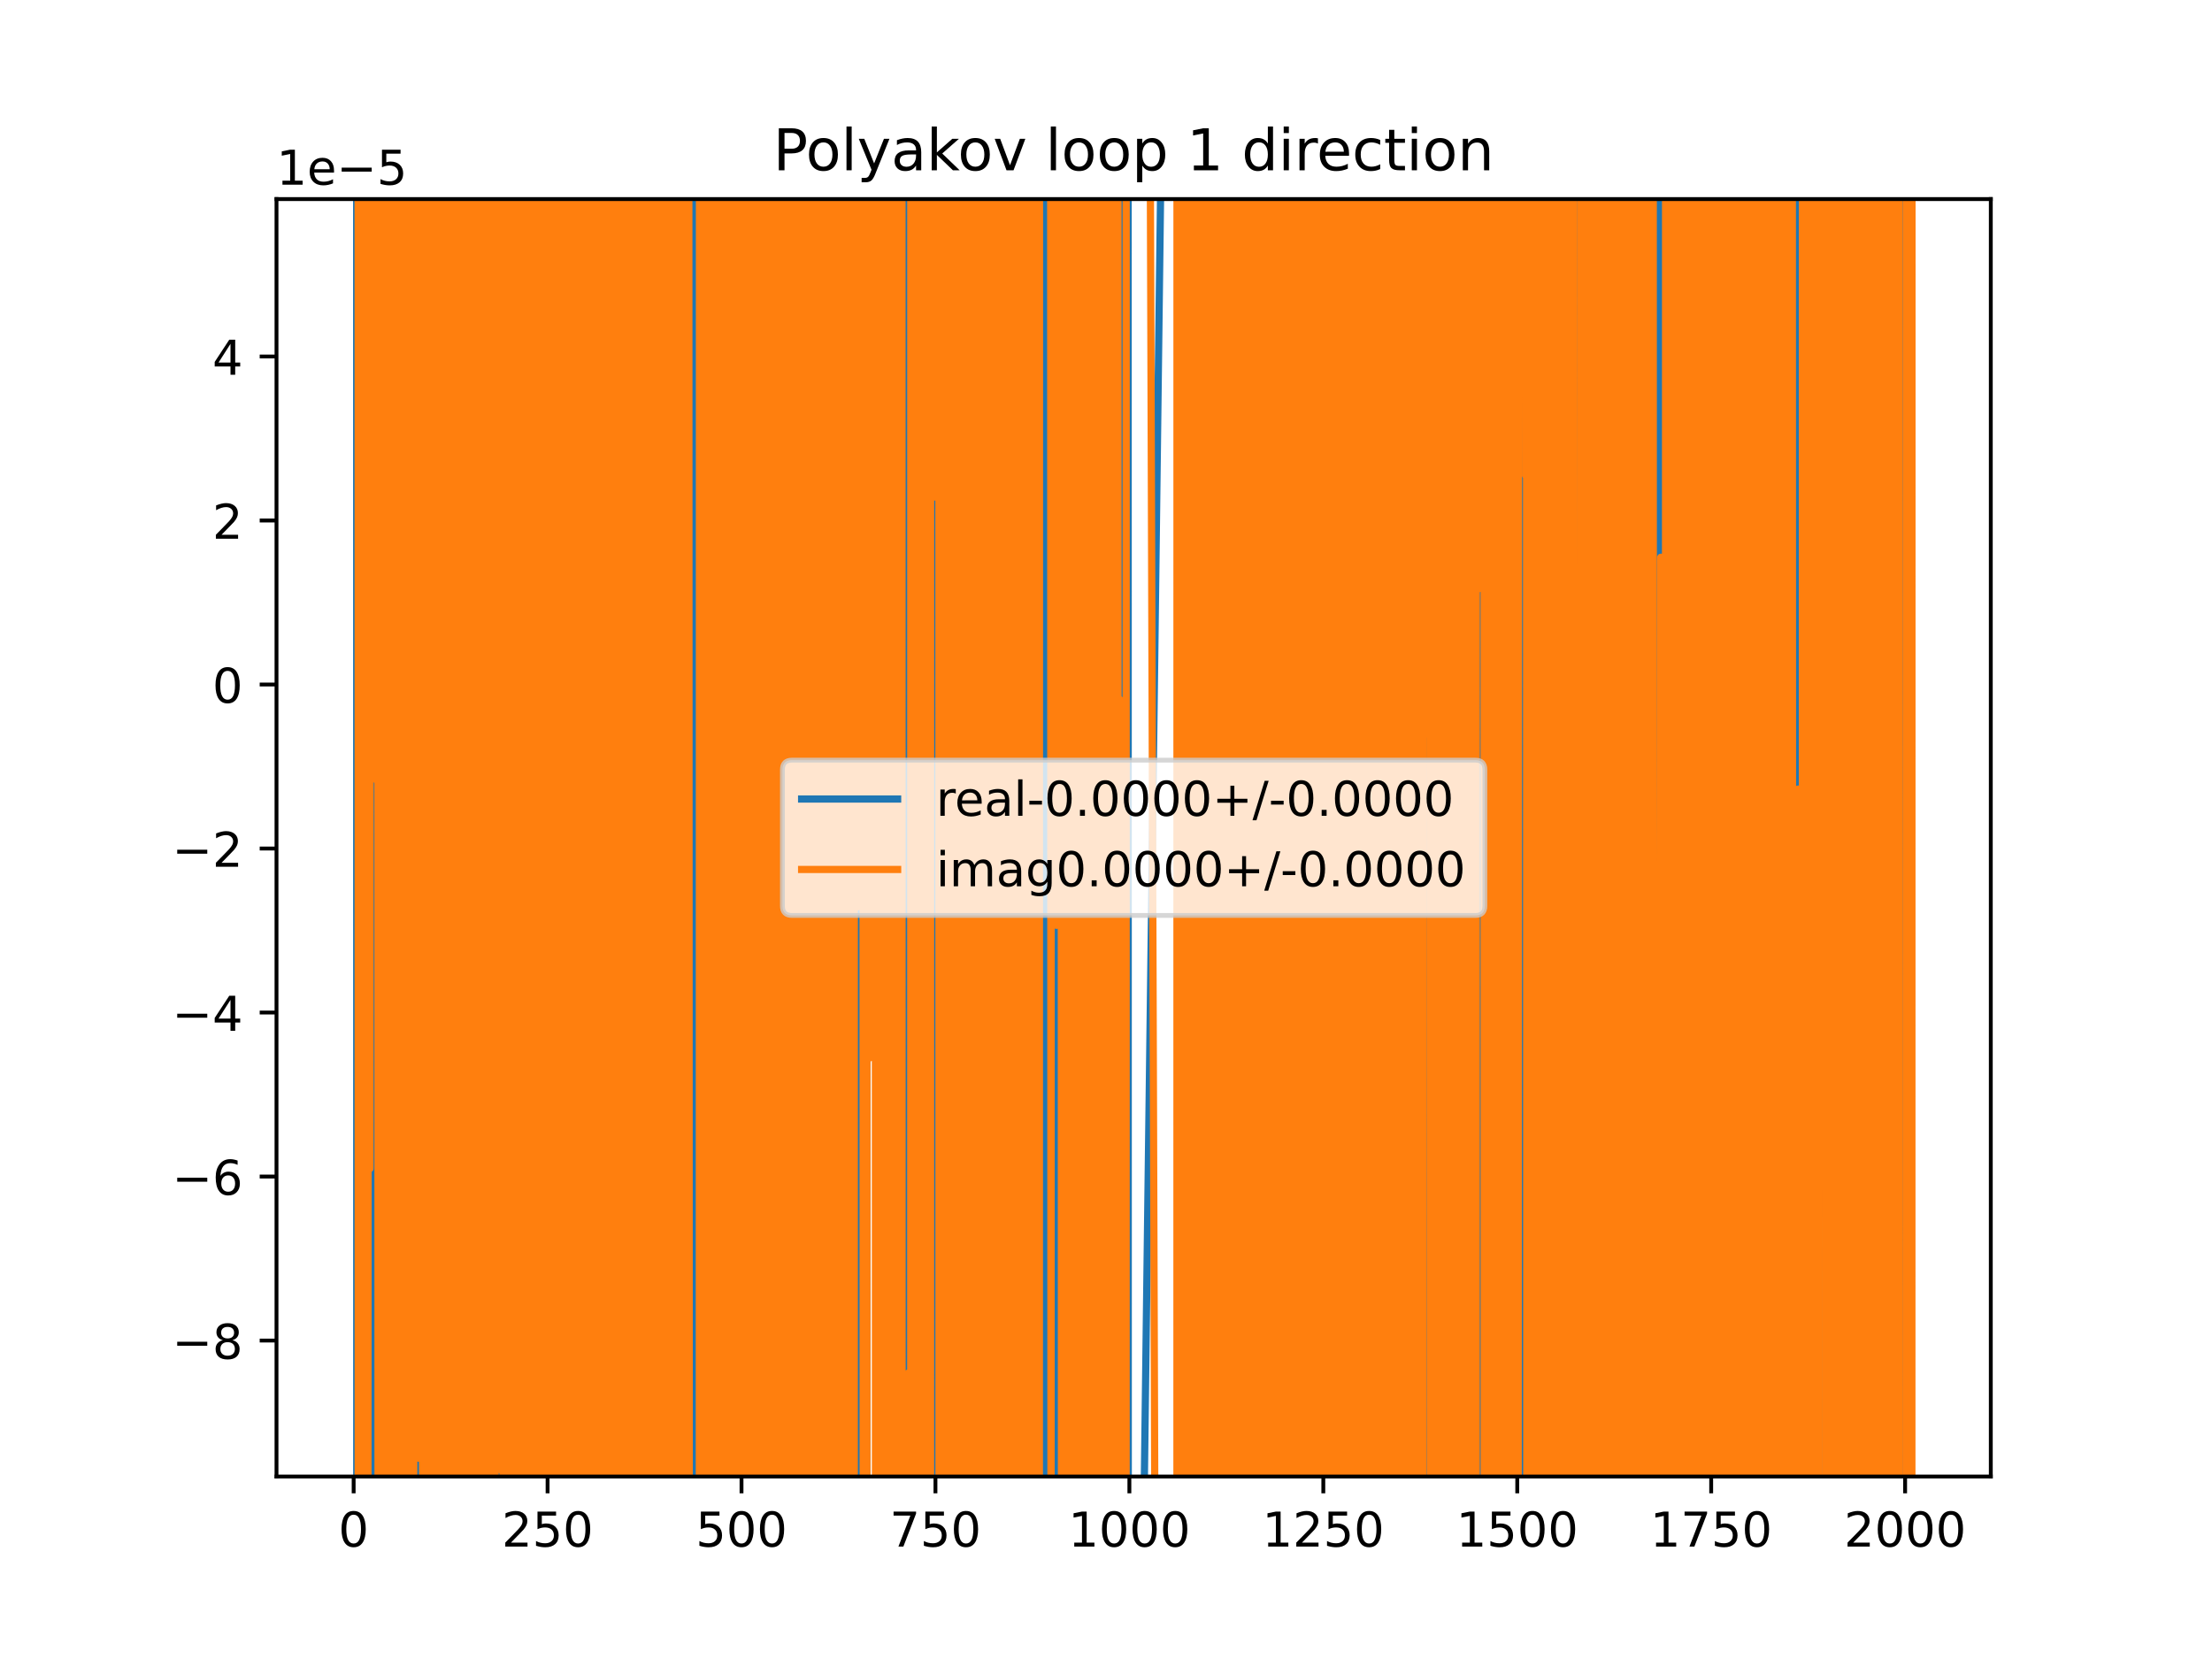 <?xml version="1.0" encoding="utf-8" standalone="no"?>
<!DOCTYPE svg PUBLIC "-//W3C//DTD SVG 1.1//EN"
  "http://www.w3.org/Graphics/SVG/1.1/DTD/svg11.dtd">
<!-- Created with matplotlib (https://matplotlib.org/) -->
<svg height="345.6pt" version="1.1" viewBox="0 0 460.8 345.6" width="460.8pt" xmlns="http://www.w3.org/2000/svg" xmlns:xlink="http://www.w3.org/1999/xlink">
 <defs>
  <style type="text/css">
*{stroke-linecap:butt;stroke-linejoin:round;}
  </style>
 </defs>
 <g id="figure_1">
  <g id="patch_1">
   <path d="M 0 345.6 
L 460.8 345.6 
L 460.8 0 
L 0 0 
z
" style="fill:#ffffff;"/>
  </g>
  <g id="axes_1">
   <g id="patch_2">
    <path d="M 57.6 307.584 
L 414.72 307.584 
L 414.72 41.472 
L 57.6 41.472 
z
" style="fill:#ffffff;"/>
   </g>
   <g id="matplotlib.axis_1">
    <g id="xtick_1">
     <g id="line2d_1">
      <defs>
       <path d="M 0 0 
L 0 3.5 
" id="md6c4fe7fde" style="stroke:#000000;stroke-width:0.8;"/>
      </defs>
      <g>
       <use style="stroke:#000000;stroke-width:0.8;" x="73.671" xlink:href="#md6c4fe7fde" y="307.584"/>
      </g>
     </g>
     <g id="text_1">
      <!-- 0 -->
      <defs>
       <path d="M 31.781 66.406 
Q 24.172 66.406 20.328 58.906 
Q 16.5 51.422 16.5 36.375 
Q 16.5 21.391 20.328 13.891 
Q 24.172 6.391 31.781 6.391 
Q 39.453 6.391 43.281 13.891 
Q 47.125 21.391 47.125 36.375 
Q 47.125 51.422 43.281 58.906 
Q 39.453 66.406 31.781 66.406 
z
M 31.781 74.219 
Q 44.047 74.219 50.516 64.516 
Q 56.984 54.828 56.984 36.375 
Q 56.984 17.969 50.516 8.266 
Q 44.047 -1.422 31.781 -1.422 
Q 19.531 -1.422 13.062 8.266 
Q 6.594 17.969 6.594 36.375 
Q 6.594 54.828 13.062 64.516 
Q 19.531 74.219 31.781 74.219 
z
" id="DejaVuSans-48"/>
      </defs>
      <g transform="translate(70.49 322.182)scale(0.1 -0.1)">
       <use xlink:href="#DejaVuSans-48"/>
      </g>
     </g>
    </g>
    <g id="xtick_2">
     <g id="line2d_2">
      <g>
       <use style="stroke:#000000;stroke-width:0.8;" x="114.071" xlink:href="#md6c4fe7fde" y="307.584"/>
      </g>
     </g>
     <g id="text_2">
      <!-- 250 -->
      <defs>
       <path d="M 19.188 8.297 
L 53.609 8.297 
L 53.609 0 
L 7.328 0 
L 7.328 8.297 
Q 12.938 14.109 22.625 23.891 
Q 32.328 33.688 34.812 36.531 
Q 39.547 41.844 41.422 45.531 
Q 43.312 49.219 43.312 52.781 
Q 43.312 58.594 39.234 62.25 
Q 35.156 65.922 28.609 65.922 
Q 23.969 65.922 18.812 64.312 
Q 13.672 62.703 7.812 59.422 
L 7.812 69.391 
Q 13.766 71.781 18.938 73 
Q 24.125 74.219 28.422 74.219 
Q 39.75 74.219 46.484 68.547 
Q 53.219 62.891 53.219 53.422 
Q 53.219 48.922 51.531 44.891 
Q 49.859 40.875 45.406 35.406 
Q 44.188 33.984 37.641 27.219 
Q 31.109 20.453 19.188 8.297 
z
" id="DejaVuSans-50"/>
       <path d="M 10.797 72.906 
L 49.516 72.906 
L 49.516 64.594 
L 19.828 64.594 
L 19.828 46.734 
Q 21.969 47.469 24.109 47.828 
Q 26.266 48.188 28.422 48.188 
Q 40.625 48.188 47.75 41.5 
Q 54.891 34.812 54.891 23.391 
Q 54.891 11.625 47.562 5.094 
Q 40.234 -1.422 26.906 -1.422 
Q 22.312 -1.422 17.547 -0.641 
Q 12.797 0.141 7.719 1.703 
L 7.719 11.625 
Q 12.109 9.234 16.797 8.062 
Q 21.484 6.891 26.703 6.891 
Q 35.156 6.891 40.078 11.328 
Q 45.016 15.766 45.016 23.391 
Q 45.016 31 40.078 35.438 
Q 35.156 39.891 26.703 39.891 
Q 22.75 39.891 18.812 39.016 
Q 14.891 38.141 10.797 36.281 
z
" id="DejaVuSans-53"/>
      </defs>
      <g transform="translate(104.527 322.182)scale(0.1 -0.1)">
       <use xlink:href="#DejaVuSans-50"/>
       <use x="63.623" xlink:href="#DejaVuSans-53"/>
       <use x="127.246" xlink:href="#DejaVuSans-48"/>
      </g>
     </g>
    </g>
    <g id="xtick_3">
     <g id="line2d_3">
      <g>
       <use style="stroke:#000000;stroke-width:0.8;" x="154.471" xlink:href="#md6c4fe7fde" y="307.584"/>
      </g>
     </g>
     <g id="text_3">
      <!-- 500 -->
      <g transform="translate(144.927 322.182)scale(0.1 -0.1)">
       <use xlink:href="#DejaVuSans-53"/>
       <use x="63.623" xlink:href="#DejaVuSans-48"/>
       <use x="127.246" xlink:href="#DejaVuSans-48"/>
      </g>
     </g>
    </g>
    <g id="xtick_4">
     <g id="line2d_4">
      <g>
       <use style="stroke:#000000;stroke-width:0.8;" x="194.871" xlink:href="#md6c4fe7fde" y="307.584"/>
      </g>
     </g>
     <g id="text_4">
      <!-- 750 -->
      <defs>
       <path d="M 8.203 72.906 
L 55.078 72.906 
L 55.078 68.703 
L 28.609 0 
L 18.312 0 
L 43.219 64.594 
L 8.203 64.594 
z
" id="DejaVuSans-55"/>
      </defs>
      <g transform="translate(185.327 322.182)scale(0.1 -0.1)">
       <use xlink:href="#DejaVuSans-55"/>
       <use x="63.623" xlink:href="#DejaVuSans-53"/>
       <use x="127.246" xlink:href="#DejaVuSans-48"/>
      </g>
     </g>
    </g>
    <g id="xtick_5">
     <g id="line2d_5">
      <g>
       <use style="stroke:#000000;stroke-width:0.8;" x="235.271" xlink:href="#md6c4fe7fde" y="307.584"/>
      </g>
     </g>
     <g id="text_5">
      <!-- 1000 -->
      <defs>
       <path d="M 12.406 8.297 
L 28.516 8.297 
L 28.516 63.922 
L 10.984 60.406 
L 10.984 69.391 
L 28.422 72.906 
L 38.281 72.906 
L 38.281 8.297 
L 54.391 8.297 
L 54.391 0 
L 12.406 0 
z
" id="DejaVuSans-49"/>
      </defs>
      <g transform="translate(222.546 322.182)scale(0.1 -0.1)">
       <use xlink:href="#DejaVuSans-49"/>
       <use x="63.623" xlink:href="#DejaVuSans-48"/>
       <use x="127.246" xlink:href="#DejaVuSans-48"/>
       <use x="190.869" xlink:href="#DejaVuSans-48"/>
      </g>
     </g>
    </g>
    <g id="xtick_6">
     <g id="line2d_6">
      <g>
       <use style="stroke:#000000;stroke-width:0.8;" x="275.671" xlink:href="#md6c4fe7fde" y="307.584"/>
      </g>
     </g>
     <g id="text_6">
      <!-- 1250 -->
      <g transform="translate(262.946 322.182)scale(0.1 -0.1)">
       <use xlink:href="#DejaVuSans-49"/>
       <use x="63.623" xlink:href="#DejaVuSans-50"/>
       <use x="127.246" xlink:href="#DejaVuSans-53"/>
       <use x="190.869" xlink:href="#DejaVuSans-48"/>
      </g>
     </g>
    </g>
    <g id="xtick_7">
     <g id="line2d_7">
      <g>
       <use style="stroke:#000000;stroke-width:0.8;" x="316.071" xlink:href="#md6c4fe7fde" y="307.584"/>
      </g>
     </g>
     <g id="text_7">
      <!-- 1500 -->
      <g transform="translate(303.346 322.182)scale(0.1 -0.1)">
       <use xlink:href="#DejaVuSans-49"/>
       <use x="63.623" xlink:href="#DejaVuSans-53"/>
       <use x="127.246" xlink:href="#DejaVuSans-48"/>
       <use x="190.869" xlink:href="#DejaVuSans-48"/>
      </g>
     </g>
    </g>
    <g id="xtick_8">
     <g id="line2d_8">
      <g>
       <use style="stroke:#000000;stroke-width:0.8;" x="356.471" xlink:href="#md6c4fe7fde" y="307.584"/>
      </g>
     </g>
     <g id="text_8">
      <!-- 1750 -->
      <g transform="translate(343.746 322.182)scale(0.1 -0.1)">
       <use xlink:href="#DejaVuSans-49"/>
       <use x="63.623" xlink:href="#DejaVuSans-55"/>
       <use x="127.246" xlink:href="#DejaVuSans-53"/>
       <use x="190.869" xlink:href="#DejaVuSans-48"/>
      </g>
     </g>
    </g>
    <g id="xtick_9">
     <g id="line2d_9">
      <g>
       <use style="stroke:#000000;stroke-width:0.8;" x="396.871" xlink:href="#md6c4fe7fde" y="307.584"/>
      </g>
     </g>
     <g id="text_9">
      <!-- 2000 -->
      <g transform="translate(384.146 322.182)scale(0.1 -0.1)">
       <use xlink:href="#DejaVuSans-50"/>
       <use x="63.623" xlink:href="#DejaVuSans-48"/>
       <use x="127.246" xlink:href="#DejaVuSans-48"/>
       <use x="190.869" xlink:href="#DejaVuSans-48"/>
      </g>
     </g>
    </g>
   </g>
   <g id="matplotlib.axis_2">
    <g id="ytick_1">
     <g id="line2d_10">
      <defs>
       <path d="M 0 0 
L -3.5 0 
" id="m542cb84427" style="stroke:#000000;stroke-width:0.8;"/>
      </defs>
      <g>
       <use style="stroke:#000000;stroke-width:0.8;" x="57.6" xlink:href="#m542cb84427" y="279.263"/>
      </g>
     </g>
     <g id="text_10">
      <!-- −8 -->
      <defs>
       <path d="M 10.594 35.5 
L 73.188 35.5 
L 73.188 27.203 
L 10.594 27.203 
z
" id="DejaVuSans-8722"/>
       <path d="M 31.781 34.625 
Q 24.75 34.625 20.719 30.859 
Q 16.703 27.094 16.703 20.516 
Q 16.703 13.922 20.719 10.156 
Q 24.75 6.391 31.781 6.391 
Q 38.812 6.391 42.859 10.172 
Q 46.922 13.969 46.922 20.516 
Q 46.922 27.094 42.891 30.859 
Q 38.875 34.625 31.781 34.625 
z
M 21.922 38.812 
Q 15.578 40.375 12.031 44.719 
Q 8.5 49.078 8.5 55.328 
Q 8.5 64.062 14.719 69.141 
Q 20.953 74.219 31.781 74.219 
Q 42.672 74.219 48.875 69.141 
Q 55.078 64.062 55.078 55.328 
Q 55.078 49.078 51.531 44.719 
Q 48 40.375 41.703 38.812 
Q 48.828 37.156 52.797 32.312 
Q 56.781 27.484 56.781 20.516 
Q 56.781 9.906 50.312 4.234 
Q 43.844 -1.422 31.781 -1.422 
Q 19.734 -1.422 13.25 4.234 
Q 6.781 9.906 6.781 20.516 
Q 6.781 27.484 10.781 32.312 
Q 14.797 37.156 21.922 38.812 
z
M 18.312 54.391 
Q 18.312 48.734 21.844 45.562 
Q 25.391 42.391 31.781 42.391 
Q 38.141 42.391 41.719 45.562 
Q 45.312 48.734 45.312 54.391 
Q 45.312 60.062 41.719 63.234 
Q 38.141 66.406 31.781 66.406 
Q 25.391 66.406 21.844 63.234 
Q 18.312 60.062 18.312 54.391 
z
" id="DejaVuSans-56"/>
      </defs>
      <g transform="translate(35.858 283.062)scale(0.1 -0.1)">
       <use xlink:href="#DejaVuSans-8722"/>
       <use x="83.789" xlink:href="#DejaVuSans-56"/>
      </g>
     </g>
    </g>
    <g id="ytick_2">
     <g id="line2d_11">
      <g>
       <use style="stroke:#000000;stroke-width:0.8;" x="57.6" xlink:href="#m542cb84427" y="245.096"/>
      </g>
     </g>
     <g id="text_11">
      <!-- −6 -->
      <defs>
       <path d="M 33.016 40.375 
Q 26.375 40.375 22.484 35.828 
Q 18.609 31.297 18.609 23.391 
Q 18.609 15.531 22.484 10.953 
Q 26.375 6.391 33.016 6.391 
Q 39.656 6.391 43.531 10.953 
Q 47.406 15.531 47.406 23.391 
Q 47.406 31.297 43.531 35.828 
Q 39.656 40.375 33.016 40.375 
z
M 52.594 71.297 
L 52.594 62.312 
Q 48.875 64.062 45.094 64.984 
Q 41.312 65.922 37.594 65.922 
Q 27.828 65.922 22.672 59.328 
Q 17.531 52.734 16.797 39.406 
Q 19.672 43.656 24.016 45.922 
Q 28.375 48.188 33.594 48.188 
Q 44.578 48.188 50.953 41.516 
Q 57.328 34.859 57.328 23.391 
Q 57.328 12.156 50.688 5.359 
Q 44.047 -1.422 33.016 -1.422 
Q 20.359 -1.422 13.672 8.266 
Q 6.984 17.969 6.984 36.375 
Q 6.984 53.656 15.188 63.938 
Q 23.391 74.219 37.203 74.219 
Q 40.922 74.219 44.703 73.484 
Q 48.484 72.75 52.594 71.297 
z
" id="DejaVuSans-54"/>
      </defs>
      <g transform="translate(35.858 248.895)scale(0.1 -0.1)">
       <use xlink:href="#DejaVuSans-8722"/>
       <use x="83.789" xlink:href="#DejaVuSans-54"/>
      </g>
     </g>
    </g>
    <g id="ytick_3">
     <g id="line2d_12">
      <g>
       <use style="stroke:#000000;stroke-width:0.8;" x="57.6" xlink:href="#m542cb84427" y="210.929"/>
      </g>
     </g>
     <g id="text_12">
      <!-- −4 -->
      <defs>
       <path d="M 37.797 64.312 
L 12.891 25.391 
L 37.797 25.391 
z
M 35.203 72.906 
L 47.609 72.906 
L 47.609 25.391 
L 58.016 25.391 
L 58.016 17.188 
L 47.609 17.188 
L 47.609 0 
L 37.797 0 
L 37.797 17.188 
L 4.891 17.188 
L 4.891 26.703 
z
" id="DejaVuSans-52"/>
      </defs>
      <g transform="translate(35.858 214.729)scale(0.1 -0.1)">
       <use xlink:href="#DejaVuSans-8722"/>
       <use x="83.789" xlink:href="#DejaVuSans-52"/>
      </g>
     </g>
    </g>
    <g id="ytick_4">
     <g id="line2d_13">
      <g>
       <use style="stroke:#000000;stroke-width:0.8;" x="57.6" xlink:href="#m542cb84427" y="176.763"/>
      </g>
     </g>
     <g id="text_13">
      <!-- −2 -->
      <g transform="translate(35.858 180.562)scale(0.1 -0.1)">
       <use xlink:href="#DejaVuSans-8722"/>
       <use x="83.789" xlink:href="#DejaVuSans-50"/>
      </g>
     </g>
    </g>
    <g id="ytick_5">
     <g id="line2d_14">
      <g>
       <use style="stroke:#000000;stroke-width:0.8;" x="57.6" xlink:href="#m542cb84427" y="142.596"/>
      </g>
     </g>
     <g id="text_14">
      <!-- 0 -->
      <g transform="translate(44.237 146.396)scale(0.1 -0.1)">
       <use xlink:href="#DejaVuSans-48"/>
      </g>
     </g>
    </g>
    <g id="ytick_6">
     <g id="line2d_15">
      <g>
       <use style="stroke:#000000;stroke-width:0.8;" x="57.6" xlink:href="#m542cb84427" y="108.43"/>
      </g>
     </g>
     <g id="text_15">
      <!-- 2 -->
      <g transform="translate(44.237 112.229)scale(0.1 -0.1)">
       <use xlink:href="#DejaVuSans-50"/>
      </g>
     </g>
    </g>
    <g id="ytick_7">
     <g id="line2d_16">
      <g>
       <use style="stroke:#000000;stroke-width:0.8;" x="57.6" xlink:href="#m542cb84427" y="74.263"/>
      </g>
     </g>
     <g id="text_16">
      <!-- 4 -->
      <g transform="translate(44.237 78.062)scale(0.1 -0.1)">
       <use xlink:href="#DejaVuSans-52"/>
      </g>
     </g>
    </g>
    <g id="text_17">
     <!-- 1e−5 -->
     <defs>
      <path d="M 56.203 29.594 
L 56.203 25.203 
L 14.891 25.203 
Q 15.484 15.922 20.484 11.062 
Q 25.484 6.203 34.422 6.203 
Q 39.594 6.203 44.453 7.469 
Q 49.312 8.734 54.109 11.281 
L 54.109 2.781 
Q 49.266 0.734 44.188 -0.344 
Q 39.109 -1.422 33.891 -1.422 
Q 20.797 -1.422 13.156 6.188 
Q 5.516 13.812 5.516 26.812 
Q 5.516 40.234 12.766 48.109 
Q 20.016 56 32.328 56 
Q 43.359 56 49.781 48.891 
Q 56.203 41.797 56.203 29.594 
z
M 47.219 32.234 
Q 47.125 39.594 43.094 43.984 
Q 39.062 48.391 32.422 48.391 
Q 24.906 48.391 20.391 44.141 
Q 15.875 39.891 15.188 32.172 
z
" id="DejaVuSans-101"/>
     </defs>
     <g transform="translate(57.6 38.472)scale(0.1 -0.1)">
      <use xlink:href="#DejaVuSans-49"/>
      <use x="63.623" xlink:href="#DejaVuSans-101"/>
      <use x="125.146" xlink:href="#DejaVuSans-8722"/>
      <use x="208.936" xlink:href="#DejaVuSans-53"/>
     </g>
    </g>
   </g>
   <g id="line2d_17">
    <path clip-path="url(#p6473f790c9)" d="M 74.293 -1 
L 74.315 346.6 
M 74.327 346.6 
L 74.41 -1 
M 74.629 -1 
L 74.641 20.842 
L 74.643 -1 
M 75.507 -1 
L 75.53 346.6 
M 75.76 346.6 
L 75.772 253.512 
L 75.934 36.619 
L 76.095 36.619 
L 76.133 346.6 
M 76.656 346.6 
L 76.678 -1 
M 77.349 -1 
L 77.42 346.6 
M 77.717 346.6 
L 77.795 -1 
M 77.932 -1 
L 77.99 346.6 
M 78.114 346.6 
L 78.196 78.7 
L 78.357 -1 
M 78.358 -1 
L 78.413 346.6 
M 79.124 346.6 
L 79.166 131.655 
L 79.185 346.6 
M 79.58 346.6 
L 79.601 -1 
M 79.735 -1 
L 79.771 346.6 
M 79.849 346.6 
L 79.881 -1 
M 80.03 -1 
L 80.049 346.6 
M 81.05 346.6 
L 81.081 -1 
M 81.335 -1 
L 81.428 346.6 
M 81.842 346.6 
L 81.856 -1 
M 82.008 -1 
L 82.032 346.6 
M 82.33 346.6 
L 82.398 75.305 
L 82.559 39.367 
L 82.658 346.6 
M 82.835 346.6 
L 83.044 14.753 
L 83.081 346.6 
M 83.759 346.6 
L 83.776 -1 
M 83.914 -1 
L 83.929 346.6 
M 84.342 346.6 
L 84.365 -1 
M 84.648 -1 
L 84.66 163.739 
L 84.822 163.739 
L 84.983 190.372 
L 84.999 -1 
M 85.422 -1 
L 85.468 300.473 
L 85.518 -1 
M 86.019 -1 
L 86.041 346.6 
M 86.23 346.6 
L 86.264 -1 
M 86.88 -1 
L 86.93 346.6 
M 87.122 346.6 
L 87.153 -1 
M 87.506 -1 
L 87.539 346.6 
M 87.677 346.6 
L 87.73 195.612 
L 87.892 195.612 
L 87.925 -1 
M 88.585 -1 
L 88.623 346.6 
M 88.783 346.6 
L 88.825 -1 
M 89.049 -1 
L 89.063 346.6 
M 89.729 346.6 
L 89.759 -1 
M 90.314 -1 
L 90.316 10.619 
L 90.316 10.619 
L 90.478 10.619 
L 90.478 10.619 
L 90.48 -1 
M 91.38 -1 
L 91.439 346.6 
M 92.019 346.6 
L 92.033 -1 
M 92.305 -1 
L 92.321 346.6 
M 92.674 346.6 
L 92.69 -1 
M 93.844 -1 
L 93.871 323.783 
L 93.871 323.783 
L 94.194 323.783 
L 94.194 323.783 
L 94.201 346.6 
M 95.067 346.6 
L 95.117 -1 
M 95.386 -1 
L 95.414 346.6 
M 95.628 346.6 
L 95.667 -1 
M 96.054 -1 
L 96.081 346.6 
M 96.231 346.6 
L 96.28 -1 
M 96.513 -1 
L 96.534 346.6 
M 97.354 346.6 
L 97.378 -1 
M 98.316 -1 
L 98.332 346.6 
M 98.601 346.6 
L 98.678 -1 
M 99.255 -1 
L 99.3 346.6 
M 99.562 346.6 
L 99.586 -1 
M 99.785 -1 
L 99.808 346.6 
M 100.023 346.6 
L 100.059 -1 
M 100.372 -1 
L 100.407 346.6 
M 100.727 346.6 
L 100.754 -1 
M 101.055 -1 
L 101.073 346.6 
M 101.422 346.6 
L 101.466 259.031 
L 101.628 259.031 
L 101.79 219.067 
L 101.811 346.6 
M 102.248 346.6 
L 102.285 -1 
M 103.181 -1 
L 103.213 346.6 
M 103.659 346.6 
L 103.689 -1 
M 103.906 -1 
L 103.947 346.6 
M 104.165 346.6 
L 104.208 -1 
M 104.218 -1 
L 104.255 346.6 
M 104.619 346.6 
L 104.698 22.843 
L 104.86 72.898 
L 104.915 -1 
M 105.22 -1 
L 105.309 346.6 
M 105.531 346.6 
L 105.591 -1 
M 106.031 -1 
L 106.09 346.6 
M 106.236 346.6 
L 106.313 -1 
M 106.315 -1 
L 106.339 346.6 
M 106.781 346.6 
L 106.799 98.32 
L 107.122 98.32 
L 107.284 159.549 
L 107.331 -1 
M 107.628 -1 
L 107.646 346.6 
M 108.006 346.6 
L 108.057 -1 
M 108.454 -1 
L 108.481 346.6 
M 108.665 346.6 
L 108.69 -1 
M 108.978 -1 
L 109.018 346.6 
M 109.34 346.6 
L 109.41 -1 
M 109.638 -1 
L 109.684 346.6 
M 109.884 346.6 
L 110.031 82.889 
L 110.193 82.889 
L 110.208 -1 
M 110.411 -1 
L 110.436 346.6 
M 110.653 346.6 
L 110.703 -1 
M 110.902 -1 
L 110.93 346.6 
M 111.141 346.6 
L 111.177 -1 
M 111.808 -1 
L 111.87 346.6 
M 112.016 346.6 
L 112.044 -1 
M 112.211 -1 
L 112.236 346.6 
M 112.552 346.6 
L 112.617 92.999 
L 112.778 92.999 
L 112.796 -1 
M 113.177 -1 
L 113.191 346.6 
M 113.536 346.6 
L 113.559 -1 
M 114.087 -1 
L 114.112 346.6 
M 115.328 346.6 
L 115.363 -1 
M 116.417 -1 
L 116.465 346.6 
M 116.512 346.6 
L 116.539 -1 
M 117.28 -1 
L 117.303 334.057 
L 117.465 315.862 
L 117.626 315.862 
L 117.633 346.6 
M 117.864 346.6 
L 117.9 -1 
M 118.793 -1 
L 118.85 346.6 
M 119.034 346.6 
L 119.105 -1 
M 119.453 -1 
L 119.487 346.6 
M 119.647 346.6 
L 119.683 -1 
M 119.789 -1 
L 119.84 346.6 
M 120.631 346.6 
L 120.69 -1 
M 120.702 -1 
L 120.747 346.6 
M 121.764 346.6 
L 121.791 -1 
M 121.86 -1 
L 121.883 346.6 
M 122.1 346.6 
L 122.125 -1 
M 122.229 -1 
L 122.303 346.6 
M 122.322 346.6 
L 122.398 -1 
M 122.508 -1 
L 122.541 346.6 
M 122.692 346.6 
L 122.712 -1 
M 122.879 -1 
L 122.897 346.6 
M 123.408 346.6 
L 123.438 -1 
M 123.803 -1 
L 123.831 346.6 
M 124.056 346.6 
L 124.094 -1 
M 124.404 -1 
L 124.414 71.074 
L 124.426 -1 
M 124.828 -1 
L 124.876 346.6 
M 125.107 346.6 
L 125.161 -1 
M 125.728 -1 
L 125.876 346.6 
M 126.293 346.6 
L 126.332 -1 
M 126.371 -1 
L 126.404 346.6 
M 127.405 346.6 
L 127.432 -1 
M 127.723 -1 
L 127.798 346.6 
M 127.819 346.6 
L 127.92 -1 
M 127.997 -1 
L 128.056 346.6 
M 128.174 346.6 
L 128.207 -1 
M 128.417 -1 
L 128.454 251.722 
L 128.494 -1 
M 128.718 -1 
L 128.765 346.6 
M 128.805 346.6 
L 128.913 -1 
M 128.976 -1 
L 129.1 270.932 
L 129.262 270.932 
L 129.27 346.6 
M 129.572 346.6 
L 129.616 -1 
M 129.881 -1 
L 129.908 202.235 
L 129.935 -1 
M 130.121 -1 
L 130.139 346.6 
M 130.803 346.6 
L 130.842 -1 
M 130.916 -1 
L 130.958 346.6 
M 131.169 346.6 
L 131.222 -1 
M 131.796 -1 
L 131.841 346.6 
M 131.856 346.6 
L 131.92 -1 
M 132.892 -1 
L 132.911 346.6 
M 133.178 346.6 
L 133.207 -1 
M 133.536 -1 
L 133.557 346.6 
M 133.697 346.6 
L 133.721 -1 
M 133.863 -1 
L 133.89 346.6 
M 134.15 346.6 
L 134.169 -1 
M 134.712 -1 
L 134.769 346.6 
M 135.495 346.6 
L 135.533 -1 
M 136.149 -1 
L 136.21 137.553 
L 136.372 137.553 
L 136.404 -1 
M 137.058 -1 
L 137.078 346.6 
M 137.541 346.6 
L 137.555 -1 
M 137.776 -1 
L 137.79 346.6 
M 138.251 346.6 
L 138.269 -1 
M 138.793 -1 
L 138.796 3.091 
L 138.958 3.091 
L 138.958 -1 
M 139.683 -1 
L 139.729 346.6 
M 139.799 346.6 
L 139.841 -1 
M 140.117 -1 
L 140.166 346.6 
M 140.539 346.6 
L 140.597 -1 
M 141.498 -1 
L 141.543 173.557 
L 141.866 173.557 
L 141.941 346.6 
M 142.547 346.6 
L 142.564 -1 
M 142.903 -1 
L 142.913 346.6 
M 143.432 346.6 
L 143.448 -1 
M 143.575 -1 
L 143.618 346.6 
M 143.928 346.6 
L 143.967 140.175 
L 143.987 346.6 
M 144.231 346.6 
L 144.255 -1 
M 144.499 -1 
L 144.53 346.6 
M 144.888 346.6 
L 144.932 -1 
M 145.165 -1 
L 145.203 346.6 
M 145.812 346.6 
L 145.829 -1 
M 146.34 -1 
L 146.391 254.952 
L 146.407 -1 
M 147.077 -1 
L 147.096 346.6 
M 147.625 346.6 
L 147.665 -1 
M 147.77 -1 
L 147.879 346.6 
M 148.054 346.6 
L 148.075 -1 
M 148.702 -1 
L 148.723 346.6 
M 148.893 346.6 
L 148.911 -1 
M 149.279 -1 
L 149.3 193.103 
L 149.337 -1 
M 149.504 -1 
L 149.527 346.6 
M 149.851 346.6 
L 149.896 -1 
M 150.961 -1 
L 150.994 346.6 
M 151.131 346.6 
L 151.152 -1 
M 151.332 -1 
L 151.354 346.6 
M 151.789 346.6 
L 151.819 -1 
M 152.16 -1 
L 152.185 346.6 
M 152.225 346.6 
L 152.241 -1 
M 152.483 -1 
L 152.497 346.6 
M 152.997 346.6 
L 153.017 208.949 
L 153.178 208.949 
L 153.238 -1 
M 153.671 -1 
L 153.718 346.6 
M 154.007 346.6 
L 154.03 -1 
M 154.526 -1 
L 154.568 346.6 
M 154.67 346.6 
L 154.695 -1 
M 155.219 -1 
L 155.238 346.6 
M 155.398 346.6 
L 155.441 68.994 
L 155.602 68.994 
L 155.63 -1 
M 155.813 -1 
L 155.864 346.6 
M 156.134 346.6 
L 156.172 -1 
M 156.306 -1 
L 156.334 346.6 
M 156.501 346.6 
L 156.535 -1 
M 156.625 -1 
L 156.675 346.6 
M 156.789 346.6 
L 156.836 -1 
M 157.036 -1 
L 157.057 64.595 
L 157.065 -1 
M 157.338 -1 
L 157.371 346.6 
M 158.396 346.6 
L 158.419 -1 
M 158.598 -1 
L 158.619 346.6 
M 158.908 346.6 
L 158.992 -1 
M 159.17 -1 
L 159.319 202.53 
L 159.481 202.53 
L 159.49 346.6 
M 160.068 346.6 
L 160.092 -1 
M 160.362 -1 
L 160.392 346.6 
M 160.733 346.6 
L 160.774 155.711 
L 160.935 155.711 
L 161.097 19.106 
L 161.193 346.6 
M 161.483 346.6 
L 161.582 61.219 
L 161.743 296.94 
L 161.769 -1 
M 162.012 -1 
L 162.035 346.6 
M 162.636 346.6 
L 162.673 -1 
M 163.639 -1 
L 163.682 324.601 
L 163.844 321.466 
L 163.919 -1 
M 164.044 -1 
L 164.08 346.6 
M 164.311 346.6 
L 164.343 -1 
M 165.047 -1 
L 165.07 346.6 
M 165.211 346.6 
L 165.238 -1 
M 165.383 -1 
L 165.42 346.6 
M 165.493 346.6 
L 165.523 -1 
M 165.816 -1 
L 165.865 346.6 
M 166.359 346.6 
L 166.411 -1 
M 166.522 -1 
L 166.591 91.346 
L 166.615 346.6 
M 166.885 346.6 
L 166.914 17.922 
L 167.238 17.922 
L 167.246 -1 
M 167.611 -1 
L 167.638 346.6 
M 167.999 346.6 
L 168.028 -1 
M 168.384 -1 
L 168.419 346.6 
M 168.768 346.6 
L 168.792 -1 
M 169.308 -1 
L 169.332 346.6 
M 169.349 346.6 
L 169.39 -1 
M 169.939 -1 
L 169.975 346.6 
M 170.166 346.6 
L 170.227 -1 
M 170.974 -1 
L 171.005 346.6 
M 171.24 346.6 
L 171.275 -1 
M 171.284 -1 
L 171.378 346.6 
M 171.639 346.6 
L 171.667 -1 
M 171.849 -1 
L 171.875 346.6 
M 172.076 346.6 
L 172.086 305.07 
L 172.093 346.6 
M 172.309 346.6 
L 172.333 -1 
M 173.011 -1 
L 173.028 346.6 
M 173.521 346.6 
L 173.54 156.742 
L 173.67 346.6 
M 174.21 346.6 
L 174.238 -1 
M 174.493 -1 
L 174.51 157.759 
L 174.567 -1 
M 174.734 -1 
L 174.812 346.6 
M 175.044 346.6 
L 175.156 130.605 
L 175.318 130.605 
L 175.348 -1 
M 175.505 -1 
L 175.521 346.6 
M 175.751 346.6 
L 175.765 -1 
M 175.865 -1 
L 175.889 346.6 
M 176.468 346.6 
L 176.491 -1 
M 176.718 -1 
L 176.738 346.6 
M 177.617 346.6 
L 177.641 -1 
M 177.85 -1 
L 177.877 346.6 
M 178.428 346.6 
L 178.451 -1 
M 178.624 -1 
L 178.641 346.6 
M 178.837 346.6 
L 178.869 -1 
M 179.047 -1 
L 179.145 346.6 
M 179.701 346.6 
L 179.74 -1 
M 180.262 -1 
L 180.298 346.6 
M 180.56 346.6 
L 180.646 -1 
M 181.28 -1 
L 181.297 16.624 
L 181.298 -1 
M 182.101 -1 
L 182.105 47.563 
L 182.266 47.563 
L 182.365 -1 
M 182.434 -1 
L 182.5 346.6 
M 182.627 346.6 
L 182.654 -1 
M 182.862 -1 
L 182.893 346.6 
M 182.936 346.6 
L 182.974 -1 
M 183.343 -1 
L 183.41 346.6 
M 183.678 346.6 
L 183.713 -1 
M 184.562 -1 
L 184.588 346.6 
M 184.752 346.6 
L 184.768 -1 
M 185.09 -1 
L 185.118 346.6 
M 185.387 346.6 
L 185.406 -1 
M 185.65 -1 
L 185.773 346.6 
M 186.224 346.6 
L 186.294 -1 
M 186.51 -1 
L 186.532 346.6 
M 186.923 346.6 
L 186.953 -1 
M 187.87 -1 
L 187.885 346.6 
M 188.604 346.6 
L 188.618 -1 
M 189.174 -1 
L 189.188 346.6 
M 189.42 346.6 
L 189.444 -1 
M 189.749 -1 
L 189.773 346.6 
M 189.999 346.6 
L 190.041 -1 
M 190.687 -1 
L 190.726 346.6 
M 190.926 346.6 
L 190.961 -1 
M 191.252 -1 
L 191.277 346.6 
M 191.396 346.6 
L 191.448 -1 
M 192.014 -1 
L 192.037 346.6 
M 192.229 346.6 
L 192.256 -1 
M 192.601 -1 
L 192.609 91.627 
L 192.679 -1 
M 192.782 -1 
L 192.817 346.6 
M 193.209 346.6 
L 193.233 -1 
M 193.271 -1 
L 193.288 346.6 
M 193.864 346.6 
L 193.902 257.91 
L 194.063 257.91 
L 194.225 208.791 
L 194.71 208.791 
L 194.796 -1 
M 195.072 -1 
L 195.146 346.6 
M 195.451 346.6 
L 195.48 -1 
M 195.711 -1 
L 195.745 346.6 
M 196.075 346.6 
L 196.09 -1 
M 196.896 -1 
L 196.964 346.6 
M 196.978 346.6 
L 197.035 -1 
M 197.366 -1 
L 197.387 346.6 
M 197.69 346.6 
L 197.711 -1 
M 198.182 -1 
L 198.203 346.6 
M 199.072 346.6 
L 199.234 58.532 
L 199.26 346.6 
M 200.007 346.6 
L 200.019 -1 
M 200.165 -1 
L 200.204 212.676 
L 200.324 -1 
M 200.816 -1 
L 200.85 113.472 
L 201.012 113.472 
L 201.039 346.6 
M 202.096 346.6 
L 202.112 -1 
M 202.487 -1 
L 202.602 346.6 
M 202.65 346.6 
L 202.748 -1 
M 203.006 -1 
L 203.034 346.6 
M 203.654 346.6 
L 203.664 -1 
M 203.868 -1 
L 203.88 346.6 
M 204.011 346.6 
L 204.038 -1 
M 204.118 -1 
L 204.139 346.6 
M 204.43 346.6 
L 204.454 -1 
M 204.659 -1 
L 204.679 346.6 
M 204.823 346.6 
L 204.861 -1 
M 205.078 -1 
L 205.111 346.6 
M 205.39 346.6 
L 205.427 -1 
M 206.092 -1 
L 206.127 346.6 
M 206.276 346.6 
L 206.335 -1 
M 206.518 -1 
L 206.586 346.6 
M 206.735 346.6 
L 206.789 -1 
M 207.09 -1 
L 207.188 346.6 
M 207.358 346.6 
L 207.381 -1 
M 207.678 -1 
L 207.726 346.6 
M 207.868 346.6 
L 207.914 -1 
M 208.319 -1 
L 208.352 346.6 
M 208.846 346.6 
L 208.917 -1 
M 209.355 -1 
L 209.381 346.6 
M 209.664 346.6 
L 209.689 -1 
M 209.78 -1 
L 209.8 346.6 
M 210.035 346.6 
L 210.062 17.235 
L 210.223 17.235 
L 210.295 346.6 
M 210.701 346.6 
L 210.708 328.417 
L 210.715 346.6 
M 211.054 346.6 
L 211.076 -1 
M 211.35 -1 
L 211.354 48.511 
L 211.516 48.511 
L 211.566 -1 
M 211.928 -1 
L 211.955 346.6 
M 212.585 346.6 
L 212.633 -1 
M 212.657 -1 
L 212.688 346.6 
M 213.043 346.6 
L 213.132 275.533 
L 213.144 346.6 
M 213.397 346.6 
L 213.439 -1 
M 213.69 -1 
L 213.701 346.6 
M 214.04 346.6 
L 214.055 -1 
M 214.501 -1 
L 214.526 346.6 
M 214.773 346.6 
L 214.791 -1 
M 215.064 -1 
L 215.071 106.133 
L 215.17 -1 
M 216.138 -1 
L 216.167 346.6 
M 216.275 346.6 
L 216.334 -1 
M 216.441 -1 
L 216.526 191.009 
L 216.543 -1 
M 216.849 -1 
L 216.862 346.6 
M 217.16 346.6 
L 217.172 38.607 
L 217.334 136.307 
L 217.355 346.6 
M 217.935 346.6 
L 217.964 -1 
M 218.036 -1 
L 218.139 346.6 
M 218.142 346.6 
L 218.176 -1 
M 218.381 -1 
L 218.401 346.6 
M 218.885 346.6 
L 218.908 -1 
M 218.983 -1 
L 219.002 346.6 
M 219.436 346.6 
L 219.465 -1 
M 219.753 -1 
L 219.758 41.346 
L 219.919 41.346 
L 219.926 -1 
M 220.581 -1 
L 220.639 346.6 
M 221.455 346.6 
L 221.535 301.66 
L 221.569 -1 
M 221.981 -1 
L 222.066 346.6 
M 222.71 346.6 
L 222.762 -1 
M 222.867 -1 
L 222.898 346.6 
M 223.294 346.6 
L 223.345 -1 
M 223.561 -1 
L 223.597 346.6 
M 224.863 346.6 
L 224.901 -1 
M 224.969 -1 
L 225.023 346.6 
M 225.477 346.6 
L 225.527 -1 
M 225.689 -1 
L 225.793 346.6 
M 226.272 346.6 
L 226.383 291.955 
L 226.4 -1 
M 227.216 -1 
L 227.245 346.6 
M 227.413 346.6 
L 227.429 -1 
M 227.623 -1 
L 227.644 346.6 
M 227.766 346.6 
L 227.824 -1 
M 228.576 -1 
L 228.604 346.6 
M 229.138 346.6 
L 229.162 -1 
M 229.951 -1 
L 229.973 346.6 
M 230.181 346.6 
L 230.195 -1 
M 230.479 -1 
L 230.496 346.6 
M 231.291 346.6 
L 231.336 -1 
M 231.526 -1 
L 231.554 92.223 
L 231.716 194.251 
L 231.878 194.251 
L 231.908 346.6 
M 232.088 346.6 
L 232.114 -1 
M 232.305 -1 
L 232.336 346.6 
M 232.437 346.6 
L 232.526 -1 
M 232.7 -1 
L 232.731 346.6 
M 232.984 346.6 
L 233.009 108.188 
L 233.051 346.6 
M 233.231 346.6 
L 233.262 -1 
M 233.81 -1 
L 233.817 72.634 
L 233.978 72.634 
L 234.018 346.6 
M 234.871 346.6 
L 234.897 -1 
M 235.01 -1 
L 235.042 346.6 
M 237.905 346.6 
L 242.294 -1 
M 246.264 -1 
L 246.363 346.6 
M 247.156 346.6 
L 247.174 -1 
M 247.63 -1 
L 247.655 346.6 
M 248.024 346.6 
L 248.038 49.977 
L 248.086 346.6 
M 248.714 346.6 
L 248.732 -1 
M 249.147 -1 
L 249.168 346.6 
M 249.552 346.6 
L 249.578 -1 
M 249.976 -1 
L 250.044 346.6 
M 250.552 346.6 
L 250.63 -1 
M 251.507 -1 
L 251.527 346.6 
M 252.182 346.6 
L 252.206 -1 
M 252.563 -1 
L 252.605 346.6 
M 252.789 346.6 
L 252.812 -1 
M 252.977 -1 
L 253.005 346.6 
M 254.439 346.6 
L 254.468 -1 
M 254.639 -1 
L 254.663 68.121 
L 254.825 68.121 
L 254.986 100.409 
L 255.148 100.409 
L 255.175 346.6 
M 255.441 346.6 
L 255.471 66.78 
L 255.493 346.6 
M 256.066 346.6 
L 256.088 -1 
M 256.511 -1 
L 256.525 346.6 
M 256.704 346.6 
L 256.722 -1 
M 257.85 -1 
L 257.895 24.181 
L 257.906 -1 
M 258.122 -1 
L 258.189 346.6 
M 258.24 346.6 
L 258.288 -1 
M 258.671 -1 
L 258.703 62.37 
L 258.865 36.979 
L 258.953 346.6 
M 259.098 346.6 
L 259.2 -1 
M 259.376 -1 
L 259.411 346.6 
M 259.83 346.6 
L 259.834 318.016 
L 259.849 346.6 
M 260.901 346.6 
L 260.941 -1 
M 261.186 -1 
L 261.211 346.6 
M 261.341 346.6 
L 261.358 -1 
M 261.667 -1 
L 261.678 346.6 
M 261.863 346.6 
L 261.873 -1 
M 262.426 -1 
L 262.466 346.6 
M 262.624 346.6 
L 262.638 -1 
M 263.402 -1 
L 263.44 346.6 
M 263.989 346.6 
L 264.013 -1 
M 264.266 -1 
L 264.336 346.6 
M 264.572 346.6 
L 264.585 -1 
M 264.937 -1 
L 264.958 346.6 
M 265.775 346.6 
L 265.828 -1 
M 266.084 -1 
L 266.101 346.6 
M 266.29 346.6 
L 266.298 308.304 
L 266.302 346.6 
M 266.817 346.6 
L 266.848 -1 
M 267.009 -1 
L 267.029 346.6 
M 267.178 346.6 
L 267.197 -1 
M 267.347 -1 
L 267.368 346.6 
M 267.479 346.6 
L 267.495 -1 
M 267.709 -1 
L 267.729 346.6 
M 268.712 346.6 
L 268.722 255.086 
L 268.884 255.086 
L 269.065 -1 
M 269.608 -1 
L 269.623 346.6 
M 269.762 346.6 
L 269.776 -1 
M 270.105 -1 
L 270.122 346.6 
M 270.305 346.6 
L 270.338 50.717 
L 270.5 50.717 
L 270.526 346.6 
M 270.877 346.6 
L 270.903 -1 
M 271.047 -1 
L 271.067 346.6 
M 271.512 346.6 
L 271.557 -1 
M 271.919 -1 
L 271.954 79.021 
L 271.97 -1 
M 272.508 -1 
L 272.563 346.6 
M 272.901 346.6 
L 272.924 211.093 
L 273.03 346.6 
M 273.096 346.6 
L 273.149 -1 
M 273.391 -1 
L 273.409 76.849 
L 273.57 76.849 
L 273.631 346.6 
M 274.114 346.6 
L 274.128 -1 
M 274.694 -1 
L 274.733 346.6 
M 275.919 346.6 
L 276.048 -1 
M 276.565 -1 
L 276.577 346.6 
M 277.789 346.6 
L 277.836 -1 
M 278.189 -1 
L 278.215 346.6 
M 278.744 346.6 
L 278.788 -1 
M 279.585 -1 
L 279.61 346.6 
M 280.03 346.6 
L 280.034 307.87 
L 280.196 57.964 
L 280.258 346.6 
M 280.994 346.6 
L 281.004 321.24 
L 281.009 346.6 
M 281.392 346.6 
L 281.436 -1 
M 281.504 -1 
L 281.517 346.6 
M 281.791 346.6 
L 281.805 -1 
M 281.874 -1 
L 282.005 346.6 
M 282.147 346.6 
L 282.164 -1 
M 282.849 -1 
L 282.899 346.6 
M 283.139 346.6 
L 283.178 -1 
M 283.394 -1 
L 283.428 208.899 
L 283.449 -1 
M 284.662 -1 
L 284.677 346.6 
M 284.822 346.6 
L 284.858 -1 
M 285.644 -1 
L 285.668 346.6 
M 286.124 346.6 
L 286.139 -1 
M 286.259 -1 
L 286.293 346.6 
M 286.7 346.6 
L 286.718 -1 
M 287.089 -1 
L 287.147 346.6 
M 287.52 346.6 
L 287.54 -1 
M 288.176 -1 
L 288.202 346.6 
M 288.376 346.6 
L 288.412 -1 
M 288.793 -1 
L 288.84 346.6 
M 289.321 346.6 
L 289.354 -1 
M 289.435 -1 
L 289.452 346.6 
M 289.693 346.6 
L 289.711 -1 
M 289.764 -1 
L 289.794 346.6 
M 290.155 346.6 
L 290.174 -1 
M 290.484 -1 
L 290.535 346.6 
M 290.893 346.6 
L 290.932 -1 
M 291.149 -1 
L 291.185 233.555 
L 291.346 233.555 
L 291.393 -1 
M 291.55 -1 
L 291.576 346.6 
M 291.851 346.6 
L 291.908 -1 
M 292.385 -1 
L 292.403 346.6 
M 292.552 346.6 
L 292.571 -1 
M 292.871 -1 
L 292.9 346.6 
M 293.218 346.6 
L 293.243 -1 
M 293.668 -1 
L 293.709 346.6 
M 294.695 346.6 
L 294.716 -1 
M 295.296 -1 
L 295.335 346.6 
M 295.806 346.6 
L 295.828 -1 
M 295.941 -1 
L 295.978 346.6 
M 296.067 346.6 
L 296.09 -1 
M 296.27 -1 
L 296.287 346.6 
M 296.49 346.6 
L 296.518 51.489 
L 296.679 51.489 
L 297.002 300.378 
L 297.075 -1 
M 297.232 -1 
L 297.296 346.6 
M 297.728 346.6 
L 297.762 -1 
M 298.005 -1 
L 298.06 346.6 
M 298.16 346.6 
L 298.18 -1 
M 298.438 -1 
L 298.457 263.852 
L 298.618 263.852 
L 298.627 346.6 
M 299.179 346.6 
L 299.213 -1 
M 299.342 -1 
L 299.392 346.6 
M 300.213 346.6 
L 300.235 -1 
M 300.516 -1 
L 300.551 346.6 
M 300.623 346.6 
L 300.719 243.091 
L 300.753 -1 
M 300.934 -1 
L 300.954 346.6 
M 301.283 346.6 
L 301.301 -1 
M 302.05 -1 
L 302.083 346.6 
M 302.618 346.6 
L 302.717 -1 
M 303.235 -1 
L 303.253 346.6 
M 303.518 346.6 
L 303.537 -1 
M 303.746 -1 
L 303.77 346.6 
M 304.654 346.6 
L 304.759 169.71 
L 304.843 346.6 
M 305.397 346.6 
L 305.406 229.271 
L 305.439 346.6 
M 306.153 346.6 
L 306.176 -1 
M 306.353 -1 
L 306.375 85.824 
L 306.382 -1 
M 306.794 -1 
L 306.812 346.6 
M 307.085 346.6 
L 307.099 -1 
M 307.632 -1 
L 307.654 346.6 
M 307.7 346.6 
L 307.75 -1 
M 308.603 -1 
L 308.628 346.6 
M 308.811 346.6 
L 308.842 -1 
M 309.261 -1 
L 309.284 220.033 
L 309.446 184.13 
L 309.607 184.13 
L 309.616 -1 
M 309.888 -1 
L 309.9 346.6 
M 310.147 346.6 
L 310.169 -1 
M 310.326 -1 
L 310.344 346.6 
M 310.99 346.6 
L 311.013 -1 
M 311.112 -1 
L 311.136 346.6 
M 311.305 346.6 
L 311.328 -1 
M 311.869 -1 
L 311.87 8.21 
L 312.031 8.21 
L 312.032 -1 
M 312.281 -1 
L 312.296 346.6 
M 312.457 346.6 
L 312.482 -1 
M 313.035 -1 
L 313.054 346.6 
M 313.415 346.6 
L 313.438 -1 
M 313.582 -1 
L 313.629 346.6 
M 313.908 346.6 
L 313.928 -1 
M 314.009 -1 
L 314.029 346.6 
M 314.259 346.6 
L 314.283 -1 
M 314.531 -1 
L 314.552 346.6 
M 314.744 346.6 
L 314.778 36.913 
L 314.94 146.654 
L 314.997 346.6 
M 315.179 346.6 
L 315.253 -1 
M 315.27 -1 
L 315.317 346.6 
M 315.626 346.6 
L 315.649 -1 
M 315.936 -1 
L 316.057 346.6 
M 316.237 346.6 
L 316.275 -1 
M 316.96 -1 
L 316.974 346.6 
M 317.44 346.6 
L 317.474 -1 
M 318.382 -1 
L 318.408 346.6 
M 319.063 346.6 
L 319.088 -1 
M 319.221 -1 
L 319.257 346.6 
M 319.717 346.6 
L 319.74 -1 
M 319.988 -1 
L 320.006 346.6 
M 320.195 346.6 
L 320.21 -1 
M 320.359 -1 
L 320.379 346.6 
M 320.811 346.6 
L 320.845 -1 
M 321.148 -1 
L 321.179 346.6 
M 321.769 346.6 
L 321.81 -1 
M 322.637 -1 
L 322.654 346.6 
M 323.16 346.6 
L 323.182 214.185 
L 323.343 229.074 
L 323.505 229.074 
L 323.557 346.6 
M 323.689 346.6 
L 323.72 -1 
M 323.954 -1 
L 323.991 346.6 
M 324.428 346.6 
L 324.45 -1 
M 325.124 -1 
L 325.166 346.6 
M 325.344 346.6 
L 325.367 -1 
M 326.129 -1 
L 326.167 346.6 
M 326.379 346.6 
L 326.45 -1 
M 327.019 -1 
L 327.077 346.6 
M 327.521 346.6 
L 327.545 74.675 
L 327.617 346.6 
M 327.923 346.6 
L 327.94 -1 
M 328.314 -1 
L 328.353 64.888 
L 328.374 -1 
M 328.698 -1 
L 328.715 346.6 
M 329.138 346.6 
L 329.172 -1 
M 329.626 -1 
L 329.707 346.6 
M 330.246 346.6 
L 330.264 -1 
M 331.056 -1 
L 331.072 346.6 
M 331.972 346.6 
L 331.993 -1 
M 332.467 -1 
L 332.483 346.6 
M 333.03 346.6 
L 333.039 296.726 
L 333.201 296.726 
L 333.228 -1 
M 333.643 -1 
L 333.671 346.6 
M 333.702 346.6 
L 333.734 -1 
M 334.151 -1 
L 334.17 208.461 
L 334.268 -1 
M 334.745 -1 
L 334.817 323.561 
L 334.978 323.561 
L 335.14 236.614 
L 335.151 346.6 
M 335.596 346.6 
L 335.625 36.004 
L 335.666 346.6 
M 335.844 346.6 
L 335.866 -1 
M 336.233 -1 
L 336.266 346.6 
M 336.529 346.6 
L 336.551 -1 
M 337.205 -1 
L 337.241 193.824 
L 337.262 -1 
M 337.472 -1 
L 337.491 346.6 
M 337.648 346.6 
L 337.669 -1 
M 338.175 -1 
L 338.21 242.407 
L 338.372 242.407 
L 338.38 346.6 
M 338.762 346.6 
L 338.801 -1 
M 338.893 -1 
L 338.919 346.6 
M 339.295 346.6 
L 339.316 -1 
M 339.394 -1 
L 339.435 346.6 
M 339.703 346.6 
L 339.724 -1 
M 340.463 -1 
L 340.517 346.6 
M 340.701 346.6 
L 340.752 -1 
M 341.175 -1 
L 341.192 346.6 
M 341.378 346.6 
L 341.398 -1 
M 341.526 -1 
L 341.563 346.6 
M 341.654 346.6 
L 341.7 -1 
M 341.853 -1 
L 341.914 346.6 
M 341.942 346.6 
L 342.01 -1 
M 342.137 -1 
L 342.177 346.6 
M 342.946 346.6 
L 343.058 292.419 
L 343.106 -1 
M 343.278 -1 
L 343.306 346.6 
M 343.817 346.6 
L 343.866 127.198 
L 344.028 127.198 
L 344.09 346.6 
M 344.45 346.6 
L 344.513 126.473 
L 344.679 346.6 
M 344.937 346.6 
L 344.955 -1 
M 345.042 -1 
L 345.061 346.6 
M 345.545 346.6 
L 345.571 -1 
M 345.931 -1 
L 345.967 278.593 
L 346.775 278.593 
L 346.802 346.6 
M 346.962 346.6 
L 346.987 -1 
M 347.415 -1 
L 347.422 69.447 
L 347.425 -1 
M 347.729 -1 
L 347.743 346.6 
M 347.752 346.6 
L 347.806 -1 
M 348.985 -1 
L 349.038 141.363 
L 349.067 -1 
M 349.746 -1 
L 349.779 346.6 
M 349.902 346.6 
L 349.93 -1 
M 350.137 -1 
L 350.169 234.721 
L 350.201 -1 
M 350.569 -1 
L 350.597 346.6 
M 351.59 346.6 
L 351.623 281.973 
L 351.649 -1 
M 351.884 -1 
L 351.907 346.6 
M 352.105 346.6 
L 352.108 336.836 
L 352.27 191.9 
L 352.431 191.9 
L 352.469 346.6 
M 352.794 346.6 
L 352.821 -1 
M 353.912 -1 
L 354.047 277.283 
L 354.082 -1 
M 354.272 -1 
L 354.294 346.6 
M 355.051 346.6 
L 355.085 -1 
M 355.318 -1 
L 355.354 346.6 
M 355.746 346.6 
L 355.818 -1 
M 355.828 -1 
L 355.858 346.6 
M 356.099 346.6 
L 356.126 -1 
M 356.165 -1 
L 356.186 346.6 
M 357.069 346.6 
L 357.132 -1 
M 357.545 -1 
L 357.561 346.6 
M 358.181 346.6 
L 358.222 -1 
M 359.128 -1 
L 359.218 281.393 
L 359.261 -1 
M 359.751 -1 
L 359.789 346.6 
M 359.972 346.6 
L 360.026 -1 
M 360.027 -1 
L 360.055 346.6 
M 360.463 346.6 
L 360.487 -1 
M 360.54 -1 
L 360.569 346.6 
M 360.748 346.6 
L 360.769 -1 
M 361.057 -1 
L 361.076 346.6 
M 361.225 346.6 
L 361.241 -1 
M 361.419 -1 
L 361.439 346.6 
M 361.738 346.6 
L 361.783 -1 
M 361.976 -1 
L 361.999 346.6 
M 362.185 346.6 
L 362.195 -1 
M 362.485 -1 
L 362.524 346.6 
M 362.706 346.6 
L 362.747 -1 
M 362.797 -1 
L 362.833 346.6 
M 363.498 346.6 
L 363.548 -1 
M 363.886 -1 
L 363.906 346.6 
M 364.159 346.6 
L 364.203 -1 
M 364.288 -1 
L 364.434 346.6 
M 364.553 346.6 
L 364.57 -1 
M 364.85 -1 
L 364.866 346.6 
M 366.611 346.6 
L 366.633 -1 
M 366.677 -1 
L 366.705 346.6 
M 366.969 346.6 
L 366.975 296.885 
L 367.137 283.649 
L 367.46 283.649 
L 367.469 346.6 
M 367.727 346.6 
L 367.762 -1 
M 368.279 -1 
L 368.306 346.6 
M 368.848 346.6 
L 368.866 -1 
M 369.15 -1 
L 369.178 346.6 
M 369.458 346.6 
L 369.483 -1 
M 370.261 -1 
L 370.287 346.6 
M 371.088 346.6 
L 371.108 -1 
M 371.379 -1 
L 371.391 346.6 
M 372.124 346.6 
L 372.139 -1 
M 372.167 -1 
L 372.213 346.6 
M 372.754 346.6 
L 372.771 -1 
M 372.843 -1 
L 372.881 346.6 
M 373 346.6 
L 373.023 -1 
M 373.161 -1 
L 373.173 346.6 
M 373.416 346.6 
L 373.431 -1 
M 374.762 -1 
L 374.791 346.6 
M 374.969 346.6 
L 374.99 -1 
M 375.132 -1 
L 375.157 346.6 
M 375.261 346.6 
L 375.28 -1 
M 375.529 -1 
L 375.54 136.567 
L 375.702 136.567 
L 375.732 -1 
M 375.914 -1 
L 375.944 346.6 
M 376.238 346.6 
L 376.257 -1 
M 378.164 -1 
L 378.186 346.6 
M 378.697 346.6 
L 378.712 -1 
M 379.856 -1 
L 379.903 252.773 
L 380.065 252.773 
L 380.11 -1 
M 380.278 -1 
L 380.305 346.6 
M 380.586 346.6 
L 380.622 -1 
M 381.426 -1 
L 381.445 346.6 
M 381.769 346.6 
L 381.785 -1 
M 381.915 -1 
L 381.935 346.6 
M 382.491 346.6 
L 382.599 -1 
M 383.213 -1 
L 383.239 346.6 
M 383.409 346.6 
L 383.458 3.798 
L 383.62 160.068 
L 383.648 -1 
M 384.239 -1 
L 384.287 346.6 
M 385.322 346.6 
L 385.436 -1 
M 385.568 -1 
L 385.583 346.6 
M 386.177 346.6 
L 386.206 117.23 
L 386.354 -1 
M 386.373 -1 
L 386.539 346.6 
M 386.837 346.6 
L 386.852 260.883 
L 387.014 260.883 
L 387.027 346.6 
M 387.864 346.6 
L 387.907 -1 
M 388.308 -1 
L 388.329 346.6 
M 389.169 346.6 
L 389.197 -1 
M 389.367 -1 
L 389.398 346.6 
M 389.483 346.6 
L 389.518 -1 
M 389.904 -1 
L 389.922 218.636 
L 390.084 218.636 
L 390.138 -1 
M 390.475 -1 
L 390.527 346.6 
M 390.587 346.6 
L 390.611 -1 
M 391.416 -1 
L 391.454 346.6 
M 391.793 346.6 
L 391.862 42.891 
L 391.942 346.6 
M 392.62 346.6 
L 392.645 -1 
M 392.721 -1 
L 392.771 346.6 
M 392.898 346.6 
L 392.953 -1 
M 393.212 -1 
L 393.286 346.6 
M 393.336 346.6 
L 393.383 -1 
M 393.684 -1 
L 393.707 346.6 
M 393.955 346.6 
L 394.019 -1 
M 394.191 -1 
L 394.237 346.6 
M 394.335 346.6 
L 394.382 -1 
M 394.562 -1 
L 394.609 197.965 
L 394.77 197.965 
L 394.827 346.6 
M 394.959 346.6 
L 394.994 -1 
M 395.37 -1 
L 395.409 346.6 
M 395.676 346.6 
L 395.688 -1 
M 395.851 -1 
L 395.874 346.6 
M 396.091 346.6 
L 396.116 -1 
M 396.302 -1 
L 396.319 346.6 
M 396.631 346.6 
L 396.652 -1 
M 397.139 -1 
L 397.178 346.6 
M 397.207 346.6 
L 397.235 -1 
M 397.422 -1 
L 397.437 346.6 
M 397.66 346.6 
L 397.679 105.97 
L 397.737 346.6 
" style="fill:none;stroke:#1f77b4;stroke-linecap:square;stroke-width:1.5;"/>
   </g>
   <g id="line2d_18">
    <path clip-path="url(#p6473f790c9)" d="M 74.607 -1 
L 74.624 346.6 
M 75.725 346.6 
L 75.796 -1 
M 76.262 -1 
L 76.334 346.6 
M 76.635 346.6 
L 76.742 61.797 
L 76.903 243.426 
L 77.065 243.426 
L 77.148 -1 
M 78.166 -1 
L 78.196 116.97 
L 78.229 -1 
M 78.476 -1 
L 78.519 162.585 
L 78.557 -1 
M 78.727 -1 
L 78.757 346.6 
M 79.074 346.6 
L 79.099 -1 
M 80.07 -1 
L 80.105 346.6 
M 80.527 346.6 
L 80.566 -1 
M 80.677 -1 
L 80.718 346.6 
M 81.551 346.6 
L 81.588 -1 
M 81.591 -1 
L 81.614 346.6 
M 81.83 346.6 
L 81.844 -1 
M 82.153 -1 
L 82.179 346.6 
M 82.451 346.6 
L 82.559 94.309 
L 82.721 66.525 
L 82.833 346.6 
M 82.891 346.6 
L 82.917 -1 
M 83.236 -1 
L 83.271 346.6 
M 83.674 346.6 
L 83.727 -1 
M 83.941 -1 
L 83.977 346.6 
M 84.234 346.6 
L 84.294 -1 
M 84.375 -1 
L 84.429 346.6 
M 84.554 346.6 
L 84.597 -1 
M 84.86 -1 
L 84.887 346.6 
M 85.864 346.6 
L 85.887 -1 
M 86.044 -1 
L 86.076 346.6 
M 86.18 346.6 
L 86.235 -1 
M 87.205 -1 
L 87.246 303.777 
L 87.407 303.777 
L 87.464 -1 
M 88.011 -1 
L 88.032 346.6 
M 88.079 346.6 
L 88.103 -1 
M 88.329 -1 
L 88.354 346.6 
M 88.599 346.6 
L 88.664 -1 
M 88.736 -1 
L 88.801 346.6 
M 89.269 346.6 
L 89.312 -1 
M 89.575 -1 
L 89.657 346.6 
M 90.047 346.6 
L 90.069 -1 
M 90.225 -1 
L 90.243 346.6 
M 90.894 346.6 
L 90.925 -1 
M 92.231 -1 
L 92.245 346.6 
M 92.623 346.6 
L 92.661 -1 
M 92.959 -1 
L 92.986 346.6 
M 93.107 346.6 
L 93.122 -1 
M 93.511 -1 
L 93.529 346.6 
M 93.734 346.6 
L 93.757 -1 
M 94.329 -1 
L 94.356 341.893 
L 94.356 341.893 
L 94.679 341.893 
L 94.679 341.893 
L 94.743 -1 
M 95.121 -1 
L 95.203 346.6 
M 95.534 346.6 
L 95.552 -1 
M 95.796 -1 
L 95.81 172.794 
L 95.826 -1 
M 96.193 -1 
L 96.217 346.6 
M 96.373 346.6 
L 96.398 -1 
M 96.529 -1 
L 96.559 346.6 
M 96.98 346.6 
L 96.996 -1 
M 98.021 -1 
L 98.065 346.6 
M 98.626 346.6 
L 98.649 -1 
M 98.92 -1 
L 98.982 346.6 
M 99.098 346.6 
L 99.154 -1 
M 99.29 -1 
L 99.366 270.047 
L 99.527 270.047 
L 99.569 -1 
M 99.802 -1 
L 99.85 326.506 
L 99.929 -1 
M 100.275 -1 
L 100.332 346.6 
M 100.785 346.6 
L 100.816 -1 
M 101.068 -1 
L 101.104 346.6 
M 101.201 346.6 
L 101.254 -1 
M 101.325 -1 
L 101.346 346.6 
M 101.86 346.6 
L 101.875 -1 
M 102.78 -1 
L 102.816 346.6 
M 103.148 346.6 
L 103.171 -1 
M 103.379 -1 
L 103.406 216.352 
L 103.493 -1 
M 103.802 -1 
L 103.89 277.337 
L 104.073 -1 
M 104.37 -1 
L 104.537 306.394 
L 104.579 -1 
M 104.758 -1 
L 104.782 346.6 
M 104.942 346.6 
L 104.967 -1 
M 105.267 -1 
L 105.306 346.6 
M 106.333 346.6 
L 106.348 -1 
M 106.738 -1 
L 106.75 346.6 
M 107.647 346.6 
L 107.729 -1 
M 107.789 -1 
L 107.831 346.6 
M 108.151 346.6 
L 108.167 -1 
M 108.71 -1 
L 108.738 20.336 
L 108.9 20.336 
L 109.009 346.6 
M 109.348 346.6 
L 109.419 -1 
M 109.608 -1 
L 109.632 346.6 
M 109.773 346.6 
L 109.793 -1 
M 109.997 -1 
L 110.03 346.6 
M 110.194 346.6 
L 110.218 -1 
M 110.514 -1 
L 110.543 346.6 
M 110.837 346.6 
L 110.839 329.276 
L 110.841 346.6 
M 111.069 346.6 
L 111.087 -1 
M 111.853 -1 
L 111.948 346.6 
M 112.309 346.6 
L 112.327 -1 
M 112.571 -1 
L 112.587 346.6 
M 112.949 346.6 
L 112.961 -1 
M 113.463 -1 
L 113.554 346.6 
M 114.135 346.6 
L 114.185 -1 
M 114.422 -1 
L 114.451 346.6 
M 114.696 346.6 
L 114.718 148.075 
L 114.879 148.075 
L 114.901 -1 
M 115.326 -1 
L 115.364 284.987 
L 115.465 -1 
M 115.596 -1 
L 115.705 346.6 
M 116.118 346.6 
L 116.155 -1 
M 116.469 -1 
L 116.506 346.6 
M 116.955 346.6 
L 116.98 162.941 
L 116.99 346.6 
M 117.234 346.6 
L 117.245 -1 
M 117.787 -1 
L 117.828 346.6 
M 118.856 346.6 
L 118.89 -1 
M 118.966 -1 
L 119.019 346.6 
M 119.11 346.6 
L 119.136 -1 
M 119.367 -1 
L 119.397 346.6 
M 119.417 346.6 
L 119.473 -1 
M 119.773 -1 
L 119.802 346.6 
M 120.04 346.6 
L 120.145 -1 
M 120.554 -1 
L 120.588 346.6 
M 120.785 346.6 
L 120.812 -1 
M 120.915 -1 
L 120.948 346.6 
M 121.069 346.6 
L 121.092 -1 
M 121.725 -1 
L 121.828 313.39 
L 121.872 -1 
M 122.087 -1 
L 122.127 346.6 
M 122.181 346.6 
L 122.23 -1 
M 122.379 -1 
L 122.418 346.6 
M 122.674 346.6 
L 122.708 -1 
M 122.852 -1 
L 122.873 346.6 
M 123.221 346.6 
L 123.235 -1 
M 123.392 -1 
L 123.424 346.6 
M 123.619 346.6 
L 123.641 -1 
M 123.871 -1 
L 123.889 346.6 
M 124.179 346.6 
L 124.218 -1 
M 124.56 -1 
L 124.575 141.798 
L 124.737 258.723 
L 124.898 78.404 
L 124.92 346.6 
M 125.198 346.6 
L 125.222 46.664 
L 125.383 46.664 
L 125.432 346.6 
M 125.781 346.6 
L 125.803 -1 
M 125.944 -1 
L 125.97 346.6 
M 126.302 346.6 
L 126.384 -1 
M 127.101 -1 
L 127.128 346.6 
M 127.19 346.6 
L 127.212 -1 
M 127.434 -1 
L 127.457 346.6 
M 127.522 346.6 
L 127.554 -1 
M 127.703 -1 
L 127.723 346.6 
M 128.112 346.6 
L 128.13 268.394 
L 128.208 346.6 
M 128.302 346.6 
L 128.344 -1 
M 128.723 -1 
L 128.736 346.6 
M 129.382 346.6 
L 129.422 -1 
M 129.428 -1 
L 129.586 346.6 
M 129.812 346.6 
L 129.822 -1 
M 130.048 -1 
L 130.064 346.6 
M 130.169 346.6 
L 130.231 279.552 
L 130.24 346.6 
M 131.087 346.6 
L 131.11 -1 
M 131.397 -1 
L 131.423 346.6 
M 131.733 346.6 
L 131.75 -1 
M 131.923 -1 
L 131.936 346.6 
M 132.131 346.6 
L 132.153 -1 
M 132.359 -1 
L 132.379 346.6 
M 132.615 346.6 
L 132.636 -1 
M 132.774 -1 
L 132.817 112.92 
L 132.845 -1 
M 133.118 -1 
L 133.14 85.742 
L 133.155 -1 
M 133.627 -1 
L 133.653 346.6 
M 133.934 346.6 
L 133.948 181.653 
L 134.11 181.653 
L 134.174 -1 
M 134.32 -1 
L 134.383 346.6 
M 134.622 346.6 
L 134.632 -1 
M 135.209 -1 
L 135.254 346.6 
M 135.975 346.6 
L 136 -1 
M 136.149 -1 
L 136.2 346.6 
M 136.389 346.6 
L 136.476 -1 
M 136.767 -1 
L 136.857 288.041 
L 137.018 288.041 
L 137.057 346.6 
M 137.205 346.6 
L 137.252 -1 
M 137.731 -1 
L 137.76 346.6 
M 137.893 346.6 
L 137.922 -1 
M 138.113 -1 
L 138.15 232.916 
L 138.175 -1 
M 138.726 -1 
L 138.787 346.6 
M 138.967 346.6 
L 139.029 -1 
M 139.412 -1 
L 139.442 114.957 
L 139.604 114.957 
L 139.622 346.6 
M 139.983 346.6 
L 139.998 -1 
M 140.509 -1 
L 140.522 346.6 
M 140.622 346.6 
L 140.635 -1 
M 140.819 -1 
L 140.83 346.6 
M 141.183 346.6 
L 141.202 -1 
M 142.165 -1 
L 142.19 239.827 
L 142.351 193.149 
L 142.397 346.6 
M 142.555 346.6 
L 142.593 -1 
M 143.023 -1 
L 143.085 346.6 
M 143.44 346.6 
L 143.481 -1 
M 143.485 -1 
L 143.592 346.6 
M 145.246 346.6 
L 145.26 318.9 
L 145.293 346.6 
M 145.682 346.6 
L 145.717 -1 
M 145.82 -1 
L 145.906 318.584 
L 146.068 265.799 
L 146.076 346.6 
M 146.307 346.6 
L 146.325 -1 
M 146.489 -1 
L 146.515 346.6 
M 146.796 346.6 
L 146.83 -1 
M 147.018 -1 
L 147.102 346.6 
M 147.234 346.6 
L 147.263 -1 
M 147.733 -1 
L 147.784 346.6 
M 147.902 346.6 
L 147.949 -1 
M 148.062 -1 
L 148.107 346.6 
M 148.361 346.6 
L 148.384 -1 
M 148.57 -1 
L 148.587 346.6 
M 148.742 346.6 
L 148.764 -1 
M 148.911 -1 
L 148.951 346.6 
M 149.386 346.6 
L 149.406 -1 
M 149.912 -1 
L 149.946 273.773 
L 149.967 -1 
M 150.349 -1 
L 150.372 346.6 
M 150.697 346.6 
L 150.717 -1 
M 151.065 -1 
L 151.078 55.353 
L 151.092 -1 
M 151.314 -1 
L 151.357 346.6 
M 152.232 346.6 
L 152.256 -1 
M 152.471 -1 
L 152.491 346.6 
M 152.735 346.6 
L 152.811 -1 
M 153.695 -1 
L 153.715 346.6 
M 154.164 346.6 
L 154.189 -1 
M 155.26 -1 
L 155.301 346.6 
M 155.635 346.6 
L 155.661 -1 
M 155.823 -1 
L 155.837 346.6 
M 156.166 346.6 
L 156.179 -1 
M 156.554 -1 
L 156.571 346.6 
M 156.577 346.6 
L 156.631 -1 
M 156.79 -1 
L 156.82 346.6 
M 156.96 346.6 
L 156.985 -1 
M 158.121 -1 
L 158.165 346.6 
M 158.249 346.6 
L 158.35 42.017 
L 158.511 175.739 
L 158.577 346.6 
M 158.731 346.6 
L 158.812 -1 
M 158.864 -1 
L 158.974 346.6 
M 159.981 346.6 
L 160.009 -1 
M 160.201 -1 
L 160.219 346.6 
M 160.484 346.6 
L 160.505 -1 
M 160.994 -1 
L 161.059 346.6 
M 161.136 346.6 
L 161.203 -1 
M 161.573 -1 
L 161.582 92.852 
L 161.597 -1 
M 161.789 -1 
L 161.806 346.6 
M 161.987 346.6 
L 162.002 -1 
M 163.014 -1 
L 163.033 346.6 
M 163.943 346.6 
L 163.964 -1 
M 164.051 -1 
L 164.074 346.6 
M 164.239 346.6 
L 164.256 -1 
M 165.251 -1 
L 165.28 346.6 
M 165.357 346.6 
L 165.449 -1 
M 165.717 -1 
L 165.783 331.652 
L 165.929 -1 
M 166.118 -1 
L 166.231 346.6 
M 166.607 346.6 
L 166.648 -1 
M 167.311 -1 
L 167.386 346.6 
M 167.409 346.6 
L 167.463 -1 
M 167.611 -1 
L 167.638 346.6 
M 167.822 346.6 
L 167.854 -1 
M 168.353 -1 
L 168.369 166.662 
L 168.45 -1 
M 168.707 -1 
L 168.738 346.6 
M 169.178 346.6 
L 169.213 -1 
M 169.909 -1 
L 169.951 346.6 
M 170.28 346.6 
L 170.303 -1 
M 170.317 -1 
L 170.36 346.6 
M 170.85 346.6 
L 170.891 -1 
M 171.151 -1 
L 171.17 346.6 
M 171.964 346.6 
L 171.982 -1 
M 172.181 -1 
L 172.197 346.6 
M 172.352 346.6 
L 172.387 -1 
M 172.925 -1 
L 172.958 346.6 
M 173.41 346.6 
L 173.567 -1 
M 173.977 -1 
L 174.058 346.6 
M 174.279 346.6 
L 174.338 -1 
M 174.698 -1 
L 174.718 346.6 
M 175.118 346.6 
L 175.14 -1 
M 175.523 -1 
L 175.562 346.6 
M 175.742 346.6 
L 175.792 -1 
M 175.881 -1 
L 175.964 72.157 
L 175.997 346.6 
M 176.458 346.6 
L 176.479 -1 
M 176.964 -1 
L 177.028 346.6 
M 177.204 346.6 
L 177.327 -1 
M 177.441 -1 
L 177.476 346.6 
M 177.647 346.6 
L 177.67 -1 
M 177.803 -1 
L 177.822 346.6 
M 177.959 346.6 
L 177.972 -1 
M 178.538 -1 
L 178.55 188.955 
L 178.567 -1 
M 179.765 -1 
L 179.819 346.6 
M 180.597 346.6 
L 180.621 -1 
M 180.917 -1 
L 180.974 220.412 
L 181.135 220.412 
L 181.242 -1 
M 182.347 -1 
L 182.377 346.6 
M 182.555 346.6 
L 182.59 190.313 
L 182.603 346.6 
M 182.86 346.6 
L 182.883 -1 
M 182.979 -1 
L 183.029 346.6 
M 183.22 346.6 
L 183.286 -1 
M 184.539 -1 
L 184.617 346.6 
M 184.879 346.6 
L 184.908 -1 
M 185.613 -1 
L 185.633 346.6 
M 186.222 346.6 
L 186.267 -1 
M 186.325 -1 
L 186.345 346.6 
M 187.334 346.6 
L 187.347 -1 
M 187.9 -1 
L 187.92 346.6 
M 189.176 346.6 
L 189.215 286.02 
L 189.377 286.02 
L 189.383 346.6 
M 189.719 346.6 
L 189.735 -1 
M 190.625 -1 
L 190.66 346.6 
M 190.684 346.6 
L 190.734 -1 
M 191.212 -1 
L 191.245 346.6 
M 191.382 346.6 
L 191.412 -1 
M 192.054 -1 
L 192.124 346.6 
M 192.348 346.6 
L 192.382 -1 
M 192.477 -1 
L 192.493 346.6 
M 193.143 346.6 
L 193.173 -1 
M 193.341 -1 
L 193.372 346.6 
M 193.474 346.6 
L 193.514 -1 
M 193.606 -1 
L 193.624 346.6 
M 193.848 346.6 
L 193.864 -1 
M 194.85 -1 
L 194.871 103.548 
L 195.033 103.548 
L 195.087 -1 
M 195.583 -1 
L 195.611 346.6 
M 195.762 346.6 
L 195.796 -1 
M 195.948 -1 
L 196.002 234.592 
L 196.046 -1 
M 196.209 -1 
L 196.233 346.6 
M 196.577 346.6 
L 196.6 -1 
M 197.148 -1 
L 197.187 346.6 
M 197.661 346.6 
L 197.689 -1 
M 197.88 -1 
L 197.911 346.6 
M 198.576 346.6 
L 198.588 271.65 
L 198.602 346.6 
M 198.847 346.6 
L 198.891 -1 
M 198.939 -1 
L 199 346.6 
M 199.28 346.6 
L 199.333 -1 
M 200.281 -1 
L 200.302 346.6 
M 200.428 346.6 
L 200.448 -1 
M 200.766 -1 
L 200.786 346.6 
M 201.08 346.6 
L 201.101 -1 
M 201.288 -1 
L 201.32 346.6 
M 201.998 346.6 
L 202.026 -1 
M 202.736 -1 
L 202.791 346.6 
M 203.809 346.6 
L 203.86 -1 
M 203.953 -1 
L 203.981 346.6 
M 204.21 346.6 
L 204.244 1.619 
L 204.356 346.6 
M 204.549 346.6 
L 204.567 327.279 
L 204.571 346.6 
M 205.273 346.6 
L 205.326 -1 
M 205.414 -1 
L 205.456 346.6 
M 206.109 346.6 
L 206.175 -1 
M 206.19 -1 
L 206.24 346.6 
M 207.388 346.6 
L 207.442 -1 
M 207.869 -1 
L 207.949 346.6 
M 208.31 346.6 
L 208.446 87.273 
L 208.607 87.273 
L 208.636 346.6 
M 209.031 346.6 
L 209.047 -1 
M 209.384 -1 
L 209.413 346.6 
M 210.058 346.6 
L 210.062 305.606 
L 210.223 305.606 
L 210.262 -1 
M 210.615 -1 
L 210.639 346.6 
M 210.85 346.6 
L 210.912 -1 
M 211.076 -1 
L 211.102 346.6 
M 211.253 346.6 
L 211.27 -1 
M 211.606 -1 
L 211.624 346.6 
M 212.679 346.6 
L 212.711 -1 
M 212.906 -1 
L 212.939 346.6 
M 213.399 346.6 
L 213.443 -1 
M 213.529 -1 
L 213.617 116.91 
L 213.778 41.879 
L 213.94 41.879 
L 213.962 -1 
M 214.658 -1 
L 214.675 346.6 
M 215.029 346.6 
L 215.059 -1 
M 215.292 -1 
L 215.316 346.6 
M 215.663 346.6 
L 215.688 -1 
M 216.145 -1 
L 216.213 346.6 
M 216.514 346.6 
L 216.548 -1 
M 218.87 -1 
L 218.941 346.6 
M 218.954 346.6 
L 218.992 -1 
M 219.413 -1 
L 219.434 167.754 
L 219.556 -1 
M 219.986 -1 
L 220.081 192.763 
L 220.098 -1 
M 221.055 -1 
L 221.128 346.6 
M 221.478 346.6 
L 221.52 -1 
M 221.559 -1 
L 221.624 346.6 
M 221.751 346.6 
L 221.8 -1 
M 221.979 -1 
L 222.031 346.6 
M 222.301 346.6 
L 222.315 -1 
M 222.417 -1 
L 222.453 346.6 
M 222.829 346.6 
L 222.892 -1 
M 223.234 -1 
L 223.287 346.6 
M 223.411 346.6 
L 223.474 240.206 
L 223.484 346.6 
M 223.719 346.6 
L 223.736 -1 
M 224.634 -1 
L 224.668 346.6 
M 224.896 346.6 
L 224.94 -1 
M 225.612 -1 
L 225.629 346.6 
M 225.813 346.6 
L 225.824 -1 
M 226.414 -1 
L 226.482 346.6 
M 226.827 346.6 
L 226.868 243.487 
L 226.925 346.6 
M 227.07 346.6 
L 227.143 -1 
M 227.233 -1 
L 227.298 346.6 
M 227.408 346.6 
L 227.473 -1 
M 227.538 -1 
L 227.575 346.6 
M 227.826 346.6 
L 227.838 274.264 
L 227.999 274.264 
L 228.039 346.6 
M 228.606 346.6 
L 228.707 -1 
M 229.291 -1 
L 229.292 4.334 
L 229.293 -1 
M 229.615 -1 
L 229.683 346.6 
M 229.836 346.6 
L 229.88 -1 
M 230.015 -1 
L 230.071 346.6 
M 230.143 346.6 
L 230.228 -1 
M 230.299 -1 
L 230.395 346.6 
M 231.04 346.6 
L 231.065 -1 
M 231.625 -1 
L 231.644 346.6 
M 232.706 346.6 
L 232.772 -1 
M 232.888 -1 
L 232.924 346.6 
M 233.139 346.6 
L 233.17 145.62 
L 233.231 346.6 
M 233.794 346.6 
L 233.817 150.757 
L 233.978 150.757 
L 234.104 346.6 
M 234.59 346.6 
L 234.603 -1 
M 239.511 -1 
L 240.681 346.6 
M 245.178 346.6 
L 245.191 -1 
M 245.928 -1 
L 245.937 46.385 
L 245.959 -1 
M 246.282 -1 
L 246.308 346.6 
M 246.82 346.6 
L 246.837 -1 
M 247.788 -1 
L 247.816 346.6 
M 248.156 346.6 
L 248.22 -1 
M 248.646 -1 
L 248.673 346.6 
M 248.703 346.6 
L 248.747 -1 
M 249.35 -1 
L 249.367 346.6 
M 249.6 346.6 
L 249.615 -1 
M 250.22 -1 
L 250.238 346.6 
M 250.534 346.6 
L 250.554 -1 
M 250.702 -1 
L 250.725 346.6 
M 251.056 346.6 
L 251.098 -1 
M 251.115 -1 
L 251.143 346.6 
M 251.377 346.6 
L 251.401 -1 
M 251.583 -1 
L 251.62 346.6 
M 251.818 346.6 
L 251.832 -1 
M 252.015 -1 
L 252.032 346.6 
M 252.773 346.6 
L 252.839 -1 
M 252.989 -1 
L 253.144 346.6 
M 253.488 346.6 
L 253.532 277.037 
L 253.694 277.037 
L 253.753 -1 
M 254.06 -1 
L 254.072 346.6 
M 254.464 346.6 
L 254.502 26.564 
L 254.534 346.6 
M 255.263 346.6 
L 255.291 -1 
M 255.574 -1 
L 255.633 109.345 
L 255.956 109.345 
L 256.127 346.6 
M 256.398 346.6 
L 256.424 -1 
M 256.838 -1 
L 256.876 346.6 
M 256.957 346.6 
L 256.981 -1 
M 257.513 -1 
L 257.528 346.6 
M 257.881 346.6 
L 257.895 243.193 
L 257.934 346.6 
M 258.102 346.6 
L 258.15 -1 
M 258.553 -1 
L 258.569 346.6 
M 258.819 346.6 
L 258.833 -1 
M 259.086 -1 
L 259.099 346.6 
M 259.322 346.6 
L 259.342 -1 
M 259.382 -1 
L 259.466 346.6 
M 259.937 346.6 
L 260.018 -1 
M 260.752 -1 
L 260.804 252.28 
L 260.898 -1 
M 260.995 -1 
L 261.05 346.6 
M 262.23 346.6 
L 262.252 -1 
M 262.267 -1 
L 262.298 346.6 
M 262.55 346.6 
L 262.582 14.106 
L 262.743 128.103 
L 262.783 -1 
M 263.272 -1 
L 263.31 346.6 
M 263.484 346.6 
L 263.529 -1 
M 264.324 -1 
L 264.359 346.6 
M 264.642 346.6 
L 264.658 -1 
M 264.821 -1 
L 264.844 83.271 
L 265.006 257.276 
L 265.167 257.276 
L 265.178 -1 
M 265.701 -1 
L 265.753 346.6 
M 265.898 346.6 
L 265.97 -1 
M 266.015 -1 
L 266.137 69.51 
L 266.221 346.6 
M 266.32 346.6 
L 266.349 -1 
M 266.731 -1 
L 266.76 346.6 
M 267.02 346.6 
L 267.063 -1 
M 267.172 -1 
L 267.237 346.6 
M 267.309 346.6 
L 267.398 -1 
M 267.457 -1 
L 267.534 346.6 
M 267.621 346.6 
L 267.661 -1 
M 268.287 -1 
L 268.324 346.6 
M 268.946 346.6 
L 268.975 -1 
M 269.299 -1 
L 269.328 346.6 
M 269.623 346.6 
L 269.683 -1 
M 269.7 -1 
L 269.757 346.6 
M 270.3 346.6 
L 270.33 -1 
M 270.513 -1 
L 270.554 346.6 
M 270.744 346.6 
L 270.776 -1 
M 271.29 -1 
L 271.308 133.807 
L 271.47 133.807 
L 271.495 -1 
M 271.734 -1 
L 271.784 346.6 
M 272.021 346.6 
L 272.043 -1 
M 272.343 -1 
L 272.375 346.6 
M 273.018 346.6 
L 273.054 -1 
M 273.637 -1 
L 273.677 346.6 
M 273.773 346.6 
L 273.803 -1 
M 273.978 -1 
L 274.005 346.6 
M 274.117 346.6 
L 274.152 -1 
M 274.442 -1 
L 274.466 346.6 
M 275.923 346.6 
L 275.946 -1 
M 276.392 -1 
L 276.434 346.6 
M 277.198 346.6 
L 277.223 -1 
M 277.564 -1 
L 277.609 346.6 
M 277.968 346.6 
L 278.012 -1 
M 278.202 -1 
L 278.257 328.446 
L 278.418 328.446 
L 278.426 346.6 
M 278.819 346.6 
L 278.888 -1 
M 278.911 -1 
L 278.946 346.6 
M 279.2 346.6 
L 279.226 114.608 
L 279.285 346.6 
M 279.601 346.6 
L 279.645 -1 
M 279.898 -1 
L 279.915 346.6 
M 280.13 346.6 
L 280.143 -1 
M 281.422 -1 
L 281.445 346.6 
M 281.554 346.6 
L 281.588 -1 
M 281.72 -1 
L 281.757 346.6 
M 282.368 346.6 
L 282.391 -1 
M 282.521 -1 
L 282.542 346.6 
M 282.679 346.6 
L 282.696 -1 
M 283.137 -1 
L 283.164 346.6 
M 283.496 346.6 
L 283.545 -1 
M 283.951 -1 
L 283.983 346.6 
M 284.21 346.6 
L 284.236 156.905 
L 284.559 156.905 
L 284.57 -1 
M 285.022 -1 
L 285.043 346.6 
M 285.048 346.6 
L 285.108 -1 
M 285.307 -1 
L 285.367 337.497 
L 285.529 337.497 
L 285.544 346.6 
M 286.14 346.6 
L 286.175 203.553 
L 286.204 346.6 
M 286.761 346.6 
L 286.779 -1 
M 287.071 -1 
L 287.138 346.6 
M 287.157 346.6 
L 287.278 -1 
M 287.32 -1 
L 287.378 346.6 
M 287.623 346.6 
L 287.744 -1 
M 287.992 -1 
L 288.092 346.6 
M 288.134 346.6 
L 288.224 -1 
M 288.792 -1 
L 288.866 346.6 
M 288.972 346.6 
L 289.036 -1 
M 289.253 -1 
L 289.287 346.6 
M 289.55 346.6 
L 289.59 -1 
M 290.119 -1 
L 290.148 346.6 
M 290.622 346.6 
L 290.677 -1 
M 291.145 -1 
L 291.185 346.6 
M 291.592 346.6 
L 291.628 -1 
M 292.569 -1 
L 292.593 346.6 
M 292.789 346.6 
L 292.942 -1 
M 293.21 -1 
L 293.231 346.6 
M 293.491 346.6 
L 293.517 -1 
M 293.655 -1 
L 293.668 346.6 
M 294.033 346.6 
L 294.046 -1 
M 294.418 -1 
L 294.437 346.6 
M 294.947 346.6 
L 294.983 -1 
M 295.295 -1 
L 295.327 346.6 
M 295.615 346.6 
L 295.651 -1 
M 295.95 -1 
L 296.007 346.6 
M 296.05 346.6 
L 296.087 -1 
M 296.301 -1 
L 296.337 346.6 
M 296.39 346.6 
L 296.456 -1 
M 297.064 -1 
L 297.164 152.868 
L 297.326 101.014 
L 297.351 -1 
M 297.909 -1 
L 297.967 346.6 
M 298.864 346.6 
L 298.894 -1 
M 299.004 -1 
L 299.044 346.6 
M 299.138 346.6 
L 299.161 -1 
M 299.382 -1 
L 299.408 346.6 
M 300.32 346.6 
L 300.338 -1 
M 300.778 -1 
L 300.801 346.6 
M 300.981 346.6 
L 301.01 -1 
M 301.275 -1 
L 301.336 346.6 
M 301.391 346.6 
L 301.443 -1 
M 302.369 -1 
L 302.403 346.6 
M 302.593 346.6 
L 302.627 -1 
M 303.176 -1 
L 303.204 346.6 
M 304.194 346.6 
L 304.231 -1 
M 304.707 -1 
L 304.734 346.6 
M 304.779 346.6 
L 304.801 -1 
M 305.014 -1 
L 305.032 346.6 
M 305.183 346.6 
L 305.216 -1 
M 305.302 -1 
L 305.373 346.6 
M 305.42 346.6 
L 305.45 -1 
M 305.69 -1 
L 305.721 346.6 
M 305.736 346.6 
L 305.766 -1 
M 305.944 -1 
L 305.957 346.6 
M 306.291 346.6 
L 306.311 -1 
M 306.453 -1 
L 306.478 346.6 
M 307.074 346.6 
L 307.12 -1 
M 307.424 -1 
L 307.481 346.6 
M 307.519 346.6 
L 307.549 -1 
M 307.817 -1 
L 307.83 122.677 
L 307.991 122.677 
L 308.002 -1 
M 309.165 -1 
L 309.19 346.6 
M 309.324 346.6 
L 309.335 -1 
M 309.712 -1 
L 309.722 346.6 
M 309.858 346.6 
L 309.876 -1 
M 310.308 -1 
L 310.327 346.6 
M 310.666 346.6 
L 310.68 -1 
M 310.868 -1 
L 310.899 346.6 
M 311.315 346.6 
L 311.345 -1 
M 311.456 -1 
L 311.507 346.6 
M 311.666 346.6 
L 311.87 141.405 
L 312.031 141.405 
L 312.108 -1 
M 312.209 -1 
L 312.247 346.6 
M 312.458 346.6 
L 312.493 -1 
M 312.869 -1 
L 312.915 346.6 
M 313.341 346.6 
L 313.363 -1 
M 313.638 -1 
L 313.647 120.361 
L 313.666 -1 
M 313.909 -1 
L 313.948 346.6 
M 314.293 346.6 
L 314.365 -1 
M 314.477 -1 
L 314.495 346.6 
M 314.764 346.6 
L 314.791 -1 
M 315.417 -1 
L 315.425 94.693 
L 315.502 -1 
M 315.76 -1 
L 315.778 346.6 
M 316.254 346.6 
L 316.372 -1 
M 317.82 -1 
L 317.849 99.085 
L 318.01 99.085 
L 318.071 346.6 
M 319.038 346.6 
L 319.06 -1 
M 319.355 -1 
L 319.369 346.6 
M 319.598 346.6 
L 319.619 -1 
M 320.355 -1 
L 320.38 346.6 
M 320.81 346.6 
L 320.836 -1 
M 321.137 -1 
L 321.155 346.6 
M 321.527 346.6 
L 321.552 -1 
M 321.815 -1 
L 321.889 153.026 
L 322.05 153.026 
L 322.074 346.6 
M 322.355 346.6 
L 322.374 204.478 
L 322.535 204.478 
L 322.579 -1 
M 323.114 -1 
L 323.172 346.6 
M 323.189 346.6 
L 323.231 -1 
M 323.648 -1 
L 323.666 113.933 
L 323.805 -1 
M 324.068 -1 
L 324.151 108.339 
L 324.163 346.6 
M 324.981 346.6 
L 324.998 -1 
M 325.264 -1 
L 325.282 325.887 
L 325.31 -1 
M 325.523 -1 
L 325.54 346.6 
M 325.726 346.6 
L 325.757 -1 
M 326.123 -1 
L 326.179 346.6 
M 326.299 346.6 
L 326.335 -1 
M 327.151 -1 
L 327.169 346.6 
M 327.438 346.6 
L 327.456 -1 
M 327.706 -1 
L 327.787 346.6 
M 329.208 346.6 
L 329.248 -1 
M 329.665 -1 
L 329.692 346.6 
M 330.098 346.6 
L 330.128 -1 
M 330.136 -1 
L 330.193 346.6 
M 330.71 346.6 
L 330.73 -1 
M 331.35 -1 
L 331.38 346.6 
M 331.507 346.6 
L 331.567 -1 
M 332.035 -1 
L 332.054 346.6 
M 332.281 346.6 
L 332.342 -1 
M 332.435 -1 
L 332.485 346.6 
M 332.855 346.6 
L 332.949 -1 
M 333.227 -1 
L 333.254 346.6 
M 333.515 346.6 
L 333.524 260.995 
L 333.693 -1 
M 333.948 -1 
L 333.963 346.6 
M 334.297 346.6 
L 334.323 -1 
M 334.744 -1 
L 334.763 346.6 
M 335.026 346.6 
L 335.043 -1 
M 335.554 -1 
L 335.565 346.6 
M 335.724 346.6 
L 335.743 -1 
M 336.204 -1 
L 336.267 346.6 
M 336.275 346.6 
L 336.327 -1 
M 336.487 -1 
L 336.513 346.6 
M 337.151 346.6 
L 337.174 -1 
M 337.339 -1 
L 337.374 346.6 
M 337.448 346.6 
L 337.502 -1 
M 337.645 -1 
L 337.717 346.6 
M 337.729 346.6 
L 337.756 -1 
M 338.161 -1 
L 338.184 346.6 
M 338.861 346.6 
L 338.887 -1 
M 339.144 -1 
L 339.169 346.6 
M 340.506 346.6 
L 340.53 -1 
M 340.818 -1 
L 340.838 346.6 
M 341.335 346.6 
L 341.358 -1 
M 341.512 -1 
L 341.531 346.6 
M 341.718 346.6 
L 341.749 -1 
M 341.807 -1 
L 341.882 346.6 
M 342.023 346.6 
L 342.115 -1 
M 342.321 -1 
L 342.345 346.6 
M 342.525 346.6 
L 342.564 -1 
M 342.904 -1 
L 342.936 346.6 
M 343.159 346.6 
L 343.185 -1 
M 343.468 -1 
L 343.511 346.6 
M 344.118 346.6 
L 344.148 -1 
M 344.399 -1 
L 344.432 346.6 
M 344.649 346.6 
L 344.674 189.98 
L 344.705 346.6 
M 345.462 346.6 
L 345.482 318.282 
L 345.644 319.77 
L 345.806 319.77 
L 345.967 116.1 
L 346.775 116.1 
L 346.918 346.6 
M 346.94 346.6 
L 346.976 -1 
M 347.414 -1 
L 347.452 346.6 
M 347.785 346.6 
L 347.812 -1 
M 348.011 -1 
L 348.041 346.6 
M 348.43 346.6 
L 348.475 -1 
M 348.635 -1 
L 348.682 346.6 
M 349.09 346.6 
L 349.106 -1 
M 349.887 -1 
L 349.908 346.6 
M 350.241 346.6 
L 350.33 136.88 
L 350.492 136.88 
L 350.514 346.6 
M 350.796 346.6 
L 350.858 -1 
M 351.211 -1 
L 351.235 346.6 
M 351.911 346.6 
L 351.946 134.893 
L 352.108 23.498 
L 352.144 346.6 
M 352.491 346.6 
L 352.509 -1 
M 353.159 -1 
L 353.175 346.6 
M 353.482 346.6 
L 353.501 -1 
M 354.611 -1 
L 354.63 346.6 
M 354.778 346.6 
L 354.803 -1 
M 355.046 -1 
L 355.061 346.6 
M 355.577 346.6 
L 355.615 -1 
M 355.732 -1 
L 355.787 346.6 
M 356.286 346.6 
L 356.302 -1 
M 356.484 -1 
L 356.51 346.6 
M 356.73 346.6 
L 356.751 -1 
M 357.176 -1 
L 357.203 346.6 
M 357.37 346.6 
L 357.403 -1 
M 357.499 -1 
L 357.551 346.6 
M 357.697 346.6 
L 357.764 96.725 
L 357.926 217.718 
L 358.087 217.718 
L 358.115 -1 
M 358.439 -1 
L 358.462 346.6 
M 359.212 346.6 
L 359.218 273.817 
L 359.248 346.6 
M 359.799 346.6 
L 359.821 -1 
M 360.105 -1 
L 360.121 346.6 
M 360.654 346.6 
L 360.673 204.493 
L 360.834 121.18 
L 360.996 121.18 
L 361.027 346.6 
M 361.407 346.6 
L 361.431 -1 
M 362.264 -1 
L 362.289 304.679 
L 362.315 -1 
M 362.701 -1 
L 362.73 346.6 
M 362.83 346.6 
L 362.869 -1 
M 363.068 -1 
L 363.097 129.405 
L 363.135 -1 
M 363.591 -1 
L 363.603 346.6 
M 364.621 346.6 
L 364.645 -1 
M 365.344 -1 
L 365.359 212.155 
L 365.503 346.6 
M 365.685 346.6 
L 365.738 -1 
M 366.55 -1 
L 366.58 346.6 
M 366.704 346.6 
L 366.725 -1 
M 367.63 -1 
L 367.668 346.6 
M 368.242 346.6 
L 368.268 142.412 
L 368.297 346.6 
M 368.518 346.6 
L 368.552 -1 
M 368.647 -1 
L 368.694 346.6 
M 368.791 346.6 
L 368.822 -1 
M 369.754 -1 
L 369.837 346.6 
M 370.272 346.6 
L 370.308 -1 
M 370.771 -1 
L 370.838 346.6 
M 370.891 346.6 
L 371.015 77.583 
L 371.177 170.352 
L 371.338 170.352 
L 371.372 -1 
M 372.356 -1 
L 372.405 346.6 
M 372.763 346.6 
L 372.793 238.071 
L 372.799 346.6 
M 373.106 346.6 
L 373.172 -1 
M 373.367 -1 
L 373.452 346.6 
M 374.518 346.6 
L 374.57 164.39 
L 374.65 346.6 
M 374.831 346.6 
L 374.894 226.791 
L 374.94 346.6 
M 375.471 346.6 
L 375.492 -1 
M 375.735 -1 
L 375.75 346.6 
M 376.255 346.6 
L 376.301 -1 
M 376.426 -1 
L 376.502 346.6 
M 376.516 346.6 
L 376.587 -1 
M 376.824 -1 
L 376.833 23.924 
L 376.994 23.924 
L 377.091 346.6 
M 377.551 346.6 
L 377.572 -1 
M 377.861 -1 
L 377.89 346.6 
M 378.522 346.6 
L 378.568 -1 
M 378.641 -1 
L 378.674 346.6 
M 378.866 346.6 
L 378.898 -1 
M 379.886 -1 
L 379.903 121.816 
L 380.065 121.816 
L 380.075 -1 
M 380.359 -1 
L 380.383 346.6 
M 380.715 346.6 
L 380.734 -1 
M 381.141 -1 
L 381.156 346.6 
M 381.442 346.6 
L 381.472 -1 
M 381.707 -1 
L 381.737 346.6 
M 382.262 346.6 
L 382.297 -1 
M 382.509 -1 
L 382.531 346.6 
M 382.712 346.6 
L 382.724 -1 
M 383.12 -1 
L 383.145 346.6 
M 383.608 346.6 
L 383.667 -1 
M 383.858 -1 
L 383.902 346.6 
M 384.137 346.6 
L 384.171 -1 
M 384.308 -1 
L 384.322 346.6 
M 384.888 346.6 
L 384.907 -1 
M 385.095 -1 
L 385.159 346.6 
M 385.28 346.6 
L 385.316 -1 
M 385.482 -1 
L 385.52 346.6 
M 385.672 346.6 
L 385.721 188.723 
L 385.882 188.723 
L 385.925 -1 
M 386.105 -1 
L 386.145 346.6 
M 386.382 346.6 
L 386.446 -1 
M 386.573 -1 
L 386.607 346.6 
M 387.686 346.6 
L 387.713 -1 
M 387.911 -1 
L 387.933 346.6 
M 388.214 346.6 
L 388.244 -1 
M 389.063 -1 
L 389.118 346.6 
M 389.517 346.6 
L 389.55 -1 
M 389.65 -1 
L 389.682 346.6 
M 390.487 346.6 
L 390.501 -1 
M 390.671 -1 
L 390.693 346.6 
M 390.828 346.6 
L 390.887 -1 
M 392.119 -1 
L 392.179 346.6 
M 392.798 346.6 
L 392.84 -1 
M 393.448 -1 
L 393.468 346.6 
M 393.7 346.6 
L 393.917 -1 
M 394.133 -1 
L 394.151 346.6 
M 394.595 346.6 
L 394.609 328.648 
L 394.77 328.648 
L 394.932 48.216 
L 394.962 346.6 
M 395.329 346.6 
L 395.349 -1 
M 395.635 -1 
L 395.664 346.6 
M 397.173 346.6 
L 397.193 -1 
M 397.198 -1 
L 397.279 346.6 
M 397.551 346.6 
L 397.639 -1 
M 397.692 -1 
L 397.721 346.6 
M 398.279 346.6 
L 398.306 -1 
L 398.306 -1 
" style="fill:none;stroke:#ff7f0e;stroke-linecap:square;stroke-width:1.5;"/>
   </g>
   <g id="patch_3">
    <path d="M 57.6 307.584 
L 57.6 41.472 
" style="fill:none;stroke:#000000;stroke-linecap:square;stroke-linejoin:miter;stroke-width:0.8;"/>
   </g>
   <g id="patch_4">
    <path d="M 414.72 307.584 
L 414.72 41.472 
" style="fill:none;stroke:#000000;stroke-linecap:square;stroke-linejoin:miter;stroke-width:0.8;"/>
   </g>
   <g id="patch_5">
    <path d="M 57.6 307.584 
L 414.72 307.584 
" style="fill:none;stroke:#000000;stroke-linecap:square;stroke-linejoin:miter;stroke-width:0.8;"/>
   </g>
   <g id="patch_6">
    <path d="M 57.6 41.472 
L 414.72 41.472 
" style="fill:none;stroke:#000000;stroke-linecap:square;stroke-linejoin:miter;stroke-width:0.8;"/>
   </g>
   <g id="text_18">
    <!-- Polyakov loop 1 direction -->
    <defs>
     <path d="M 19.672 64.797 
L 19.672 37.406 
L 32.078 37.406 
Q 38.969 37.406 42.719 40.969 
Q 46.484 44.531 46.484 51.125 
Q 46.484 57.672 42.719 61.234 
Q 38.969 64.797 32.078 64.797 
z
M 9.812 72.906 
L 32.078 72.906 
Q 44.344 72.906 50.609 67.359 
Q 56.891 61.812 56.891 51.125 
Q 56.891 40.328 50.609 34.812 
Q 44.344 29.297 32.078 29.297 
L 19.672 29.297 
L 19.672 0 
L 9.812 0 
z
" id="DejaVuSans-80"/>
     <path d="M 30.609 48.391 
Q 23.391 48.391 19.188 42.75 
Q 14.984 37.109 14.984 27.297 
Q 14.984 17.484 19.156 11.844 
Q 23.344 6.203 30.609 6.203 
Q 37.797 6.203 41.984 11.859 
Q 46.188 17.531 46.188 27.297 
Q 46.188 37.016 41.984 42.703 
Q 37.797 48.391 30.609 48.391 
z
M 30.609 56 
Q 42.328 56 49.016 48.375 
Q 55.719 40.766 55.719 27.297 
Q 55.719 13.875 49.016 6.219 
Q 42.328 -1.422 30.609 -1.422 
Q 18.844 -1.422 12.172 6.219 
Q 5.516 13.875 5.516 27.297 
Q 5.516 40.766 12.172 48.375 
Q 18.844 56 30.609 56 
z
" id="DejaVuSans-111"/>
     <path d="M 9.422 75.984 
L 18.406 75.984 
L 18.406 0 
L 9.422 0 
z
" id="DejaVuSans-108"/>
     <path d="M 32.172 -5.078 
Q 28.375 -14.844 24.75 -17.812 
Q 21.141 -20.797 15.094 -20.797 
L 7.906 -20.797 
L 7.906 -13.281 
L 13.188 -13.281 
Q 16.891 -13.281 18.938 -11.516 
Q 21 -9.766 23.484 -3.219 
L 25.094 0.875 
L 2.984 54.688 
L 12.5 54.688 
L 29.594 11.922 
L 46.688 54.688 
L 56.203 54.688 
z
" id="DejaVuSans-121"/>
     <path d="M 34.281 27.484 
Q 23.391 27.484 19.188 25 
Q 14.984 22.516 14.984 16.5 
Q 14.984 11.719 18.141 8.906 
Q 21.297 6.109 26.703 6.109 
Q 34.188 6.109 38.703 11.406 
Q 43.219 16.703 43.219 25.484 
L 43.219 27.484 
z
M 52.203 31.203 
L 52.203 0 
L 43.219 0 
L 43.219 8.297 
Q 40.141 3.328 35.547 0.953 
Q 30.953 -1.422 24.312 -1.422 
Q 15.922 -1.422 10.953 3.297 
Q 6 8.016 6 15.922 
Q 6 25.141 12.172 29.828 
Q 18.359 34.516 30.609 34.516 
L 43.219 34.516 
L 43.219 35.406 
Q 43.219 41.609 39.141 45 
Q 35.062 48.391 27.688 48.391 
Q 23 48.391 18.547 47.266 
Q 14.109 46.141 10.016 43.891 
L 10.016 52.203 
Q 14.938 54.109 19.578 55.047 
Q 24.219 56 28.609 56 
Q 40.484 56 46.344 49.844 
Q 52.203 43.703 52.203 31.203 
z
" id="DejaVuSans-97"/>
     <path d="M 9.078 75.984 
L 18.109 75.984 
L 18.109 31.109 
L 44.922 54.688 
L 56.391 54.688 
L 27.391 29.109 
L 57.625 0 
L 45.906 0 
L 18.109 26.703 
L 18.109 0 
L 9.078 0 
z
" id="DejaVuSans-107"/>
     <path d="M 2.984 54.688 
L 12.5 54.688 
L 29.594 8.797 
L 46.688 54.688 
L 56.203 54.688 
L 35.688 0 
L 23.484 0 
z
" id="DejaVuSans-118"/>
     <path id="DejaVuSans-32"/>
     <path d="M 18.109 8.203 
L 18.109 -20.797 
L 9.078 -20.797 
L 9.078 54.688 
L 18.109 54.688 
L 18.109 46.391 
Q 20.953 51.266 25.266 53.625 
Q 29.594 56 35.594 56 
Q 45.562 56 51.781 48.094 
Q 58.016 40.188 58.016 27.297 
Q 58.016 14.406 51.781 6.484 
Q 45.562 -1.422 35.594 -1.422 
Q 29.594 -1.422 25.266 0.953 
Q 20.953 3.328 18.109 8.203 
z
M 48.688 27.297 
Q 48.688 37.203 44.609 42.844 
Q 40.531 48.484 33.406 48.484 
Q 26.266 48.484 22.188 42.844 
Q 18.109 37.203 18.109 27.297 
Q 18.109 17.391 22.188 11.75 
Q 26.266 6.109 33.406 6.109 
Q 40.531 6.109 44.609 11.75 
Q 48.688 17.391 48.688 27.297 
z
" id="DejaVuSans-112"/>
     <path d="M 45.406 46.391 
L 45.406 75.984 
L 54.391 75.984 
L 54.391 0 
L 45.406 0 
L 45.406 8.203 
Q 42.578 3.328 38.25 0.953 
Q 33.938 -1.422 27.875 -1.422 
Q 17.969 -1.422 11.734 6.484 
Q 5.516 14.406 5.516 27.297 
Q 5.516 40.188 11.734 48.094 
Q 17.969 56 27.875 56 
Q 33.938 56 38.25 53.625 
Q 42.578 51.266 45.406 46.391 
z
M 14.797 27.297 
Q 14.797 17.391 18.875 11.75 
Q 22.953 6.109 30.078 6.109 
Q 37.203 6.109 41.297 11.75 
Q 45.406 17.391 45.406 27.297 
Q 45.406 37.203 41.297 42.844 
Q 37.203 48.484 30.078 48.484 
Q 22.953 48.484 18.875 42.844 
Q 14.797 37.203 14.797 27.297 
z
" id="DejaVuSans-100"/>
     <path d="M 9.422 54.688 
L 18.406 54.688 
L 18.406 0 
L 9.422 0 
z
M 9.422 75.984 
L 18.406 75.984 
L 18.406 64.594 
L 9.422 64.594 
z
" id="DejaVuSans-105"/>
     <path d="M 41.109 46.297 
Q 39.594 47.172 37.812 47.578 
Q 36.031 48 33.891 48 
Q 26.266 48 22.188 43.047 
Q 18.109 38.094 18.109 28.812 
L 18.109 0 
L 9.078 0 
L 9.078 54.688 
L 18.109 54.688 
L 18.109 46.188 
Q 20.953 51.172 25.484 53.578 
Q 30.031 56 36.531 56 
Q 37.453 56 38.578 55.875 
Q 39.703 55.766 41.062 55.516 
z
" id="DejaVuSans-114"/>
     <path d="M 48.781 52.594 
L 48.781 44.188 
Q 44.969 46.297 41.141 47.344 
Q 37.312 48.391 33.406 48.391 
Q 24.656 48.391 19.812 42.844 
Q 14.984 37.312 14.984 27.297 
Q 14.984 17.281 19.812 11.734 
Q 24.656 6.203 33.406 6.203 
Q 37.312 6.203 41.141 7.25 
Q 44.969 8.297 48.781 10.406 
L 48.781 2.094 
Q 45.016 0.344 40.984 -0.531 
Q 36.969 -1.422 32.422 -1.422 
Q 20.062 -1.422 12.781 6.344 
Q 5.516 14.109 5.516 27.297 
Q 5.516 40.672 12.859 48.328 
Q 20.219 56 33.016 56 
Q 37.156 56 41.109 55.141 
Q 45.062 54.297 48.781 52.594 
z
" id="DejaVuSans-99"/>
     <path d="M 18.312 70.219 
L 18.312 54.688 
L 36.812 54.688 
L 36.812 47.703 
L 18.312 47.703 
L 18.312 18.016 
Q 18.312 11.328 20.141 9.422 
Q 21.969 7.516 27.594 7.516 
L 36.812 7.516 
L 36.812 0 
L 27.594 0 
Q 17.188 0 13.234 3.875 
Q 9.281 7.766 9.281 18.016 
L 9.281 47.703 
L 2.688 47.703 
L 2.688 54.688 
L 9.281 54.688 
L 9.281 70.219 
z
" id="DejaVuSans-116"/>
     <path d="M 54.891 33.016 
L 54.891 0 
L 45.906 0 
L 45.906 32.719 
Q 45.906 40.484 42.875 44.328 
Q 39.844 48.188 33.797 48.188 
Q 26.516 48.188 22.312 43.547 
Q 18.109 38.922 18.109 30.906 
L 18.109 0 
L 9.078 0 
L 9.078 54.688 
L 18.109 54.688 
L 18.109 46.188 
Q 21.344 51.125 25.703 53.562 
Q 30.078 56 35.797 56 
Q 45.219 56 50.047 50.172 
Q 54.891 44.344 54.891 33.016 
z
" id="DejaVuSans-110"/>
    </defs>
    <g transform="translate(161.066 35.472)scale(0.12 -0.12)">
     <use xlink:href="#DejaVuSans-80"/>
     <use x="56.678" xlink:href="#DejaVuSans-111"/>
     <use x="117.859" xlink:href="#DejaVuSans-108"/>
     <use x="145.643" xlink:href="#DejaVuSans-121"/>
     <use x="204.822" xlink:href="#DejaVuSans-97"/>
     <use x="266.102" xlink:href="#DejaVuSans-107"/>
     <use x="320.387" xlink:href="#DejaVuSans-111"/>
     <use x="381.568" xlink:href="#DejaVuSans-118"/>
     <use x="440.748" xlink:href="#DejaVuSans-32"/>
     <use x="472.535" xlink:href="#DejaVuSans-108"/>
     <use x="500.318" xlink:href="#DejaVuSans-111"/>
     <use x="561.5" xlink:href="#DejaVuSans-111"/>
     <use x="622.682" xlink:href="#DejaVuSans-112"/>
     <use x="686.158" xlink:href="#DejaVuSans-32"/>
     <use x="717.945" xlink:href="#DejaVuSans-49"/>
     <use x="781.568" xlink:href="#DejaVuSans-32"/>
     <use x="813.355" xlink:href="#DejaVuSans-100"/>
     <use x="876.832" xlink:href="#DejaVuSans-105"/>
     <use x="904.615" xlink:href="#DejaVuSans-114"/>
     <use x="943.479" xlink:href="#DejaVuSans-101"/>
     <use x="1005.002" xlink:href="#DejaVuSans-99"/>
     <use x="1059.982" xlink:href="#DejaVuSans-116"/>
     <use x="1099.191" xlink:href="#DejaVuSans-105"/>
     <use x="1126.975" xlink:href="#DejaVuSans-111"/>
     <use x="1188.156" xlink:href="#DejaVuSans-110"/>
    </g>
   </g>
   <g id="legend_1">
    <g id="patch_7">
     <path d="M 164.994 190.706 
L 307.326 190.706 
Q 309.326 190.706 309.326 188.706 
L 309.326 160.35 
Q 309.326 158.35 307.326 158.35 
L 164.994 158.35 
Q 162.994 158.35 162.994 160.35 
L 162.994 188.706 
Q 162.994 190.706 164.994 190.706 
z
" style="fill:#ffffff;opacity:0.8;stroke:#cccccc;stroke-linejoin:miter;"/>
    </g>
    <g id="line2d_19">
     <path d="M 166.994 166.448 
L 186.994 166.448 
" style="fill:none;stroke:#1f77b4;stroke-linecap:square;stroke-width:1.5;"/>
    </g>
    <g id="line2d_20"/>
    <g id="text_19">
     <!-- real-0.0000+/-0.0000 -->
     <defs>
      <path d="M 4.891 31.391 
L 31.203 31.391 
L 31.203 23.391 
L 4.891 23.391 
z
" id="DejaVuSans-45"/>
      <path d="M 10.688 12.406 
L 21 12.406 
L 21 0 
L 10.688 0 
z
" id="DejaVuSans-46"/>
      <path d="M 46 62.703 
L 46 35.5 
L 73.188 35.5 
L 73.188 27.203 
L 46 27.203 
L 46 0 
L 37.797 0 
L 37.797 27.203 
L 10.594 27.203 
L 10.594 35.5 
L 37.797 35.5 
L 37.797 62.703 
z
" id="DejaVuSans-43"/>
      <path d="M 25.391 72.906 
L 33.688 72.906 
L 8.297 -9.281 
L 0 -9.281 
z
" id="DejaVuSans-47"/>
     </defs>
     <g transform="translate(194.994 169.948)scale(0.1 -0.1)">
      <use xlink:href="#DejaVuSans-114"/>
      <use x="38.863" xlink:href="#DejaVuSans-101"/>
      <use x="100.387" xlink:href="#DejaVuSans-97"/>
      <use x="161.666" xlink:href="#DejaVuSans-108"/>
      <use x="189.449" xlink:href="#DejaVuSans-45"/>
      <use x="225.533" xlink:href="#DejaVuSans-48"/>
      <use x="289.156" xlink:href="#DejaVuSans-46"/>
      <use x="320.943" xlink:href="#DejaVuSans-48"/>
      <use x="384.566" xlink:href="#DejaVuSans-48"/>
      <use x="448.189" xlink:href="#DejaVuSans-48"/>
      <use x="511.812" xlink:href="#DejaVuSans-48"/>
      <use x="575.436" xlink:href="#DejaVuSans-43"/>
      <use x="659.225" xlink:href="#DejaVuSans-47"/>
      <use x="692.916" xlink:href="#DejaVuSans-45"/>
      <use x="729" xlink:href="#DejaVuSans-48"/>
      <use x="792.623" xlink:href="#DejaVuSans-46"/>
      <use x="824.41" xlink:href="#DejaVuSans-48"/>
      <use x="888.033" xlink:href="#DejaVuSans-48"/>
      <use x="951.656" xlink:href="#DejaVuSans-48"/>
      <use x="1015.279" xlink:href="#DejaVuSans-48"/>
     </g>
    </g>
    <g id="line2d_21">
     <path d="M 166.994 181.126 
L 186.994 181.126 
" style="fill:none;stroke:#ff7f0e;stroke-linecap:square;stroke-width:1.5;"/>
    </g>
    <g id="line2d_22"/>
    <g id="text_20">
     <!-- imag0.0000+/-0.0000 -->
     <defs>
      <path d="M 52 44.188 
Q 55.375 50.25 60.062 53.125 
Q 64.75 56 71.094 56 
Q 79.641 56 84.281 50.016 
Q 88.922 44.047 88.922 33.016 
L 88.922 0 
L 79.891 0 
L 79.891 32.719 
Q 79.891 40.578 77.094 44.375 
Q 74.312 48.188 68.609 48.188 
Q 61.625 48.188 57.562 43.547 
Q 53.516 38.922 53.516 30.906 
L 53.516 0 
L 44.484 0 
L 44.484 32.719 
Q 44.484 40.625 41.703 44.406 
Q 38.922 48.188 33.109 48.188 
Q 26.219 48.188 22.156 43.531 
Q 18.109 38.875 18.109 30.906 
L 18.109 0 
L 9.078 0 
L 9.078 54.688 
L 18.109 54.688 
L 18.109 46.188 
Q 21.188 51.219 25.484 53.609 
Q 29.781 56 35.688 56 
Q 41.656 56 45.828 52.969 
Q 50 49.953 52 44.188 
z
" id="DejaVuSans-109"/>
      <path d="M 45.406 27.984 
Q 45.406 37.75 41.375 43.109 
Q 37.359 48.484 30.078 48.484 
Q 22.859 48.484 18.828 43.109 
Q 14.797 37.75 14.797 27.984 
Q 14.797 18.266 18.828 12.891 
Q 22.859 7.516 30.078 7.516 
Q 37.359 7.516 41.375 12.891 
Q 45.406 18.266 45.406 27.984 
z
M 54.391 6.781 
Q 54.391 -7.172 48.188 -13.984 
Q 42 -20.797 29.203 -20.797 
Q 24.469 -20.797 20.266 -20.094 
Q 16.062 -19.391 12.109 -17.922 
L 12.109 -9.188 
Q 16.062 -11.328 19.922 -12.344 
Q 23.781 -13.375 27.781 -13.375 
Q 36.625 -13.375 41.016 -8.766 
Q 45.406 -4.156 45.406 5.172 
L 45.406 9.625 
Q 42.625 4.781 38.281 2.391 
Q 33.938 0 27.875 0 
Q 17.828 0 11.672 7.656 
Q 5.516 15.328 5.516 27.984 
Q 5.516 40.672 11.672 48.328 
Q 17.828 56 27.875 56 
Q 33.938 56 38.281 53.609 
Q 42.625 51.219 45.406 46.391 
L 45.406 54.688 
L 54.391 54.688 
z
" id="DejaVuSans-103"/>
     </defs>
     <g transform="translate(194.994 184.626)scale(0.1 -0.1)">
      <use xlink:href="#DejaVuSans-105"/>
      <use x="27.783" xlink:href="#DejaVuSans-109"/>
      <use x="125.195" xlink:href="#DejaVuSans-97"/>
      <use x="186.475" xlink:href="#DejaVuSans-103"/>
      <use x="249.951" xlink:href="#DejaVuSans-48"/>
      <use x="313.574" xlink:href="#DejaVuSans-46"/>
      <use x="345.361" xlink:href="#DejaVuSans-48"/>
      <use x="408.984" xlink:href="#DejaVuSans-48"/>
      <use x="472.607" xlink:href="#DejaVuSans-48"/>
      <use x="536.23" xlink:href="#DejaVuSans-48"/>
      <use x="599.854" xlink:href="#DejaVuSans-43"/>
      <use x="683.643" xlink:href="#DejaVuSans-47"/>
      <use x="717.334" xlink:href="#DejaVuSans-45"/>
      <use x="753.418" xlink:href="#DejaVuSans-48"/>
      <use x="817.041" xlink:href="#DejaVuSans-46"/>
      <use x="848.828" xlink:href="#DejaVuSans-48"/>
      <use x="912.451" xlink:href="#DejaVuSans-48"/>
      <use x="976.074" xlink:href="#DejaVuSans-48"/>
      <use x="1039.697" xlink:href="#DejaVuSans-48"/>
     </g>
    </g>
   </g>
  </g>
 </g>
 <defs>
  <clipPath id="p6473f790c9">
   <rect height="266.112" width="357.12" x="57.6" y="41.472"/>
  </clipPath>
 </defs>
</svg>
